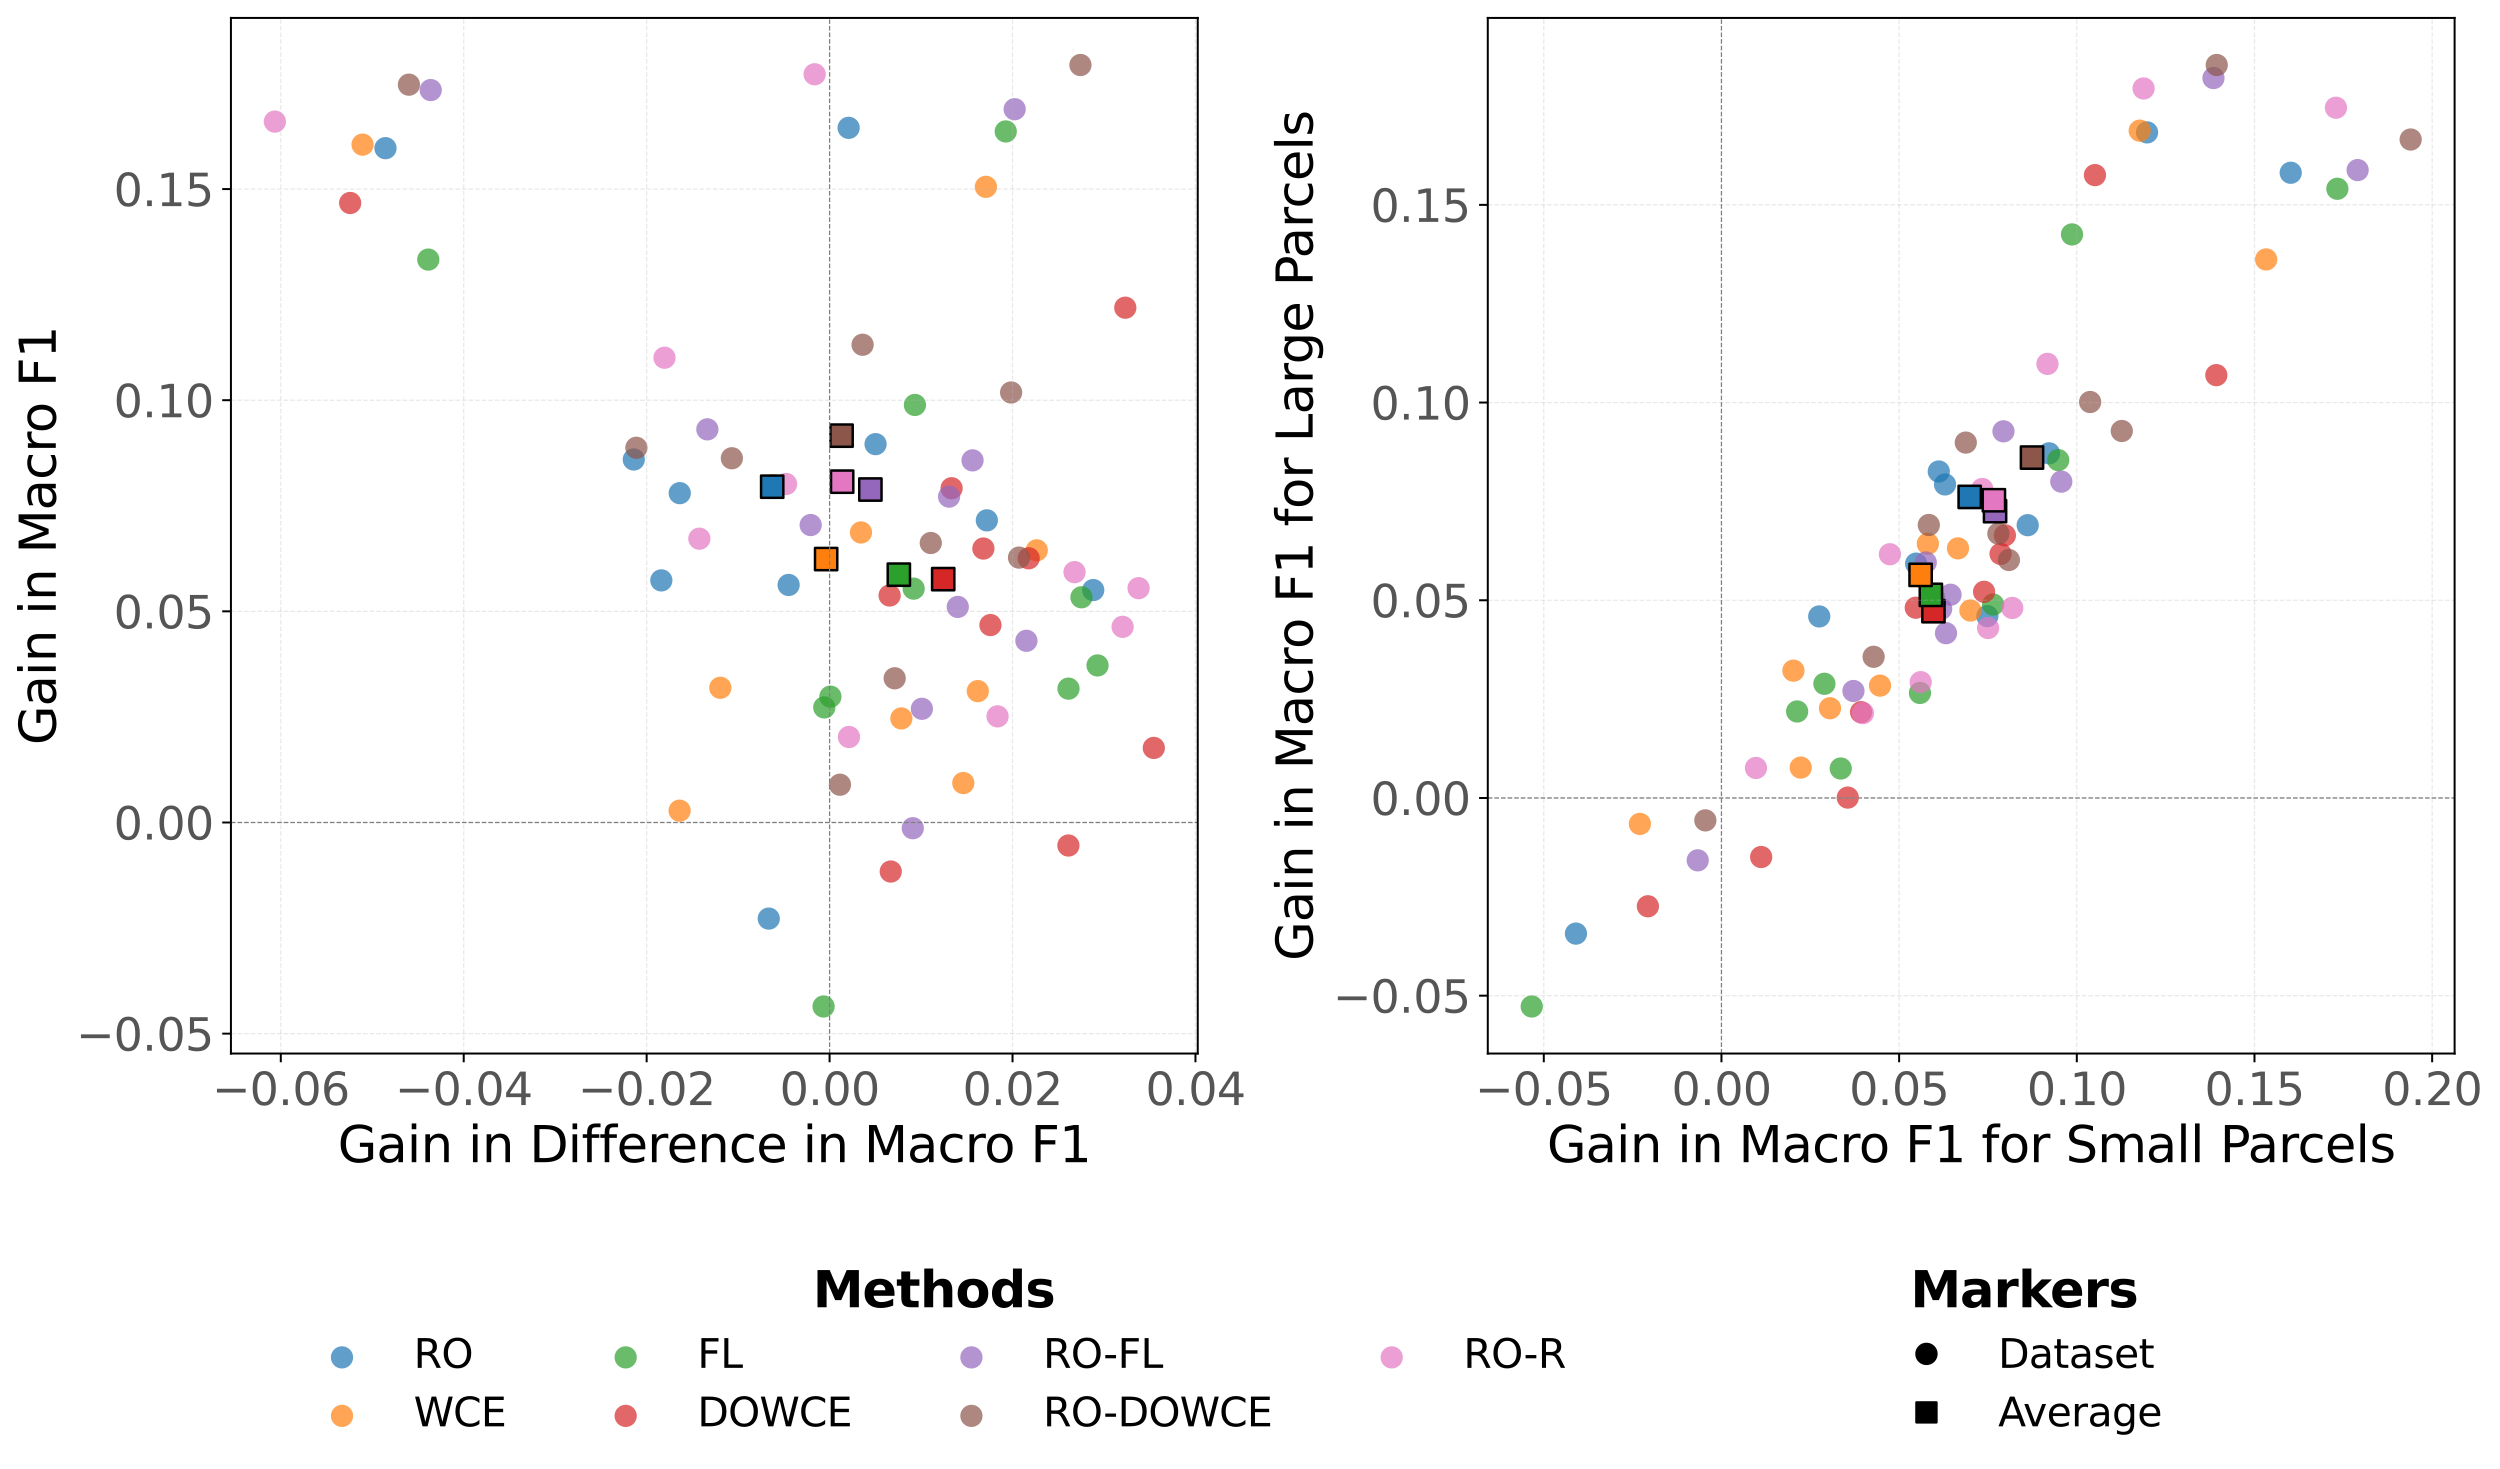 <?xml version="1.0" encoding="utf-8" standalone="no"?>
<!DOCTYPE svg PUBLIC "-//W3C//DTD SVG 1.1//EN"
  "http://www.w3.org/Graphics/SVG/1.1/DTD/svg11.dtd">
<svg xmlns:xlink="http://www.w3.org/1999/xlink" width="1003.744pt" height="589.6pt" viewBox="0 0 1003.744 589.6" xmlns="http://www.w3.org/2000/svg" version="1.1">
 <defs>
  <style type="text/css">*{stroke-linejoin: round; stroke-linecap: butt}</style>
 </defs>
 <g id="figure_1">
  <g id="patch_1">
   <path d="M 0 589.6 
L 1003.744 589.6 
L 1003.744 0 
L 0 0 
z
" style="fill: #ffffff"/>
  </g>
  <g id="axes_1">
   <g id="patch_2">
    <path d="M 92.718 423 
L 480.892 423 
L 480.892 7.2 
L 92.718 7.2 
z
" style="fill: #ffffff"/>
   </g>
   <g id="PathCollection_1">
    <defs>
     <path id="C0_0_982133fe9c" d="M 0 4.472 
C 1.186 4.472 2.324 4.001 3.162 3.162 
C 4.001 2.324 4.472 1.186 4.472 -0 
C 4.472 -1.186 4.001 -2.324 3.162 -3.162 
C 2.324 -4.001 1.186 -4.472 0 -4.472 
C -1.186 -4.472 -2.324 -4.001 -3.162 -3.162 
C -4.001 -2.324 -4.472 -1.186 -4.472 0 
C -4.472 1.186 -4.001 2.324 -3.162 3.162 
C -2.324 4.001 -1.186 4.472 0 4.472 
z
"/>
    </defs>
    <g clip-path="url(#p2c43ff0901)">
     <use xlink:href="#C0_0_982133fe9c" x="438.928" y="236.911" style="fill: #1f77b4; fill-opacity: 0.7"/>
    </g>
    <g clip-path="url(#p2c43ff0901)">
     <use xlink:href="#C0_0_982133fe9c" x="308.659" y="368.815" style="fill: #1f77b4; fill-opacity: 0.7"/>
    </g>
    <g clip-path="url(#p2c43ff0901)">
     <use xlink:href="#C0_0_982133fe9c" x="265.522" y="233.021" style="fill: #1f77b4; fill-opacity: 0.7"/>
    </g>
    <g clip-path="url(#p2c43ff0901)">
     <use xlink:href="#C0_0_982133fe9c" x="316.631" y="234.859" style="fill: #1f77b4; fill-opacity: 0.7"/>
    </g>
    <g clip-path="url(#p2c43ff0901)">
     <use xlink:href="#C0_0_982133fe9c" x="396.212" y="208.918" style="fill: #1f77b4; fill-opacity: 0.7"/>
    </g>
    <g clip-path="url(#p2c43ff0901)">
     <use xlink:href="#C0_0_982133fe9c" x="351.538" y="178.314" style="fill: #1f77b4; fill-opacity: 0.7"/>
    </g>
    <g clip-path="url(#p2c43ff0901)">
     <use xlink:href="#C0_0_982133fe9c" x="340.724" y="51.329" style="fill: #1f77b4; fill-opacity: 0.7"/>
    </g>
    <g clip-path="url(#p2c43ff0901)">
     <use xlink:href="#C0_0_982133fe9c" x="272.916" y="198" style="fill: #1f77b4; fill-opacity: 0.7"/>
    </g>
    <g clip-path="url(#p2c43ff0901)">
     <use xlink:href="#C0_0_982133fe9c" x="254.46" y="184.484" style="fill: #1f77b4; fill-opacity: 0.7"/>
    </g>
    <g clip-path="url(#p2c43ff0901)">
     <use xlink:href="#C0_0_982133fe9c" x="154.768" y="59.49" style="fill: #1f77b4; fill-opacity: 0.7"/>
    </g>
   </g>
   <g id="PathCollection_2">
    <defs>
     <path id="C1_0_cefdfa0e92" d="M 0 4.472 
C 1.186 4.472 2.324 4.001 3.162 3.162 
C 4.001 2.324 4.472 1.186 4.472 -0 
C 4.472 -1.186 4.001 -2.324 3.162 -3.162 
C 2.324 -4.001 1.186 -4.472 0 -4.472 
C -1.186 -4.472 -2.324 -4.001 -3.162 -3.162 
C -4.001 -2.324 -4.472 -1.186 -4.472 0 
C -4.472 1.186 -4.001 2.324 -3.162 3.162 
C -2.324 4.001 -1.186 4.472 0 4.472 
z
"/>
    </defs>
    <g clip-path="url(#p2c43ff0901)">
     <use xlink:href="#C1_0_cefdfa0e92" x="386.766" y="314.383" style="fill: #ff7f0e; fill-opacity: 0.7"/>
    </g>
    <g clip-path="url(#p2c43ff0901)">
     <use xlink:href="#C1_0_cefdfa0e92" x="272.858" y="325.481" style="fill: #ff7f0e; fill-opacity: 0.7"/>
    </g>
    <g clip-path="url(#p2c43ff0901)">
     <use xlink:href="#C1_0_cefdfa0e92" x="310.282" y="194.836" style="fill: #ff7f0e; fill-opacity: 0.7"/>
    </g>
    <g clip-path="url(#p2c43ff0901)">
     <use xlink:href="#C1_0_cefdfa0e92" x="392.579" y="277.482" style="fill: #ff7f0e; fill-opacity: 0.7"/>
    </g>
    <g clip-path="url(#p2c43ff0901)">
     <use xlink:href="#C1_0_cefdfa0e92" x="361.894" y="288.447" style="fill: #ff7f0e; fill-opacity: 0.7"/>
    </g>
    <g clip-path="url(#p2c43ff0901)">
     <use xlink:href="#C1_0_cefdfa0e92" x="345.677" y="213.778" style="fill: #ff7f0e; fill-opacity: 0.7"/>
    </g>
    <g clip-path="url(#p2c43ff0901)">
     <use xlink:href="#C1_0_cefdfa0e92" x="395.832" y="75.015" style="fill: #ff7f0e; fill-opacity: 0.7"/>
    </g>
    <g clip-path="url(#p2c43ff0901)">
     <use xlink:href="#C1_0_cefdfa0e92" x="289.208" y="276.14" style="fill: #ff7f0e; fill-opacity: 0.7"/>
    </g>
    <g clip-path="url(#p2c43ff0901)">
     <use xlink:href="#C1_0_cefdfa0e92" x="416.257" y="220.949" style="fill: #ff7f0e; fill-opacity: 0.7"/>
    </g>
    <g clip-path="url(#p2c43ff0901)">
     <use xlink:href="#C1_0_cefdfa0e92" x="145.569" y="58.068" style="fill: #ff7f0e; fill-opacity: 0.7"/>
    </g>
   </g>
   <g id="PathCollection_3">
    <defs>
     <path id="C2_0_6c5ef523fc" d="M 0 4.472 
C 1.186 4.472 2.324 4.001 3.162 3.162 
C 4.001 2.324 4.472 1.186 4.472 -0 
C 4.472 -1.186 4.001 -2.324 3.162 -3.162 
C 2.324 -4.001 1.186 -4.472 0 -4.472 
C -1.186 -4.472 -2.324 -4.001 -3.162 -3.162 
C -4.001 -2.324 -4.472 -1.186 -4.472 0 
C -4.472 1.186 -4.001 2.324 -3.162 3.162 
C -2.324 4.001 -1.186 4.472 0 4.472 
z
"/>
    </defs>
    <g clip-path="url(#p2c43ff0901)">
     <use xlink:href="#C2_0_6c5ef523fc" x="440.663" y="267.169" style="fill: #2ca02c; fill-opacity: 0.7"/>
    </g>
    <g clip-path="url(#p2c43ff0901)">
     <use xlink:href="#C2_0_6c5ef523fc" x="330.663" y="404.1" style="fill: #2ca02c; fill-opacity: 0.7"/>
    </g>
    <g clip-path="url(#p2c43ff0901)">
     <use xlink:href="#C2_0_6c5ef523fc" x="428.996" y="276.49" style="fill: #2ca02c; fill-opacity: 0.7"/>
    </g>
    <g clip-path="url(#p2c43ff0901)">
     <use xlink:href="#C2_0_6c5ef523fc" x="434.208" y="239.81" style="fill: #2ca02c; fill-opacity: 0.7"/>
    </g>
    <g clip-path="url(#p2c43ff0901)">
     <use xlink:href="#C2_0_6c5ef523fc" x="366.83" y="236.34" style="fill: #2ca02c; fill-opacity: 0.7"/>
    </g>
    <g clip-path="url(#p2c43ff0901)">
     <use xlink:href="#C2_0_6c5ef523fc" x="330.949" y="284.027" style="fill: #2ca02c; fill-opacity: 0.7"/>
    </g>
    <g clip-path="url(#p2c43ff0901)">
     <use xlink:href="#C2_0_6c5ef523fc" x="403.799" y="52.777" style="fill: #2ca02c; fill-opacity: 0.7"/>
    </g>
    <g clip-path="url(#p2c43ff0901)">
     <use xlink:href="#C2_0_6c5ef523fc" x="333.409" y="279.698" style="fill: #2ca02c; fill-opacity: 0.7"/>
    </g>
    <g clip-path="url(#p2c43ff0901)">
     <use xlink:href="#C2_0_6c5ef523fc" x="367.341" y="162.589" style="fill: #2ca02c; fill-opacity: 0.7"/>
    </g>
    <g clip-path="url(#p2c43ff0901)">
     <use xlink:href="#C2_0_6c5ef523fc" x="171.957" y="104.223" style="fill: #2ca02c; fill-opacity: 0.7"/>
    </g>
   </g>
   <g id="PathCollection_4">
    <defs>
     <path id="C3_0_0108db8730" d="M 0 4.472 
C 1.186 4.472 2.324 4.001 3.162 3.162 
C 4.001 2.324 4.472 1.186 4.472 -0 
C 4.472 -1.186 4.001 -2.324 3.162 -3.162 
C 2.324 -4.001 1.186 -4.472 0 -4.472 
C -1.186 -4.472 -2.324 -4.001 -3.162 -3.162 
C -4.001 -2.324 -4.472 -1.186 -4.472 0 
C -4.472 1.186 -4.001 2.324 -3.162 3.162 
C -2.324 4.001 -1.186 4.472 0 4.472 
z
"/>
    </defs>
    <g clip-path="url(#p2c43ff0901)">
     <use xlink:href="#C3_0_0108db8730" x="463.247" y="300.294" style="fill: #d62728; fill-opacity: 0.7"/>
    </g>
    <g clip-path="url(#p2c43ff0901)">
     <use xlink:href="#C3_0_0108db8730" x="357.633" y="349.913" style="fill: #d62728; fill-opacity: 0.7"/>
    </g>
    <g clip-path="url(#p2c43ff0901)">
     <use xlink:href="#C3_0_0108db8730" x="397.66" y="250.962" style="fill: #d62728; fill-opacity: 0.7"/>
    </g>
    <g clip-path="url(#p2c43ff0901)">
     <use xlink:href="#C3_0_0108db8730" x="394.825" y="220.238" style="fill: #d62728; fill-opacity: 0.7"/>
    </g>
    <g clip-path="url(#p2c43ff0901)">
     <use xlink:href="#C3_0_0108db8730" x="428.963" y="339.472" style="fill: #d62728; fill-opacity: 0.7"/>
    </g>
    <g clip-path="url(#p2c43ff0901)">
     <use xlink:href="#C3_0_0108db8730" x="413.01" y="224.159" style="fill: #d62728; fill-opacity: 0.7"/>
    </g>
    <g clip-path="url(#p2c43ff0901)">
     <use xlink:href="#C3_0_0108db8730" x="451.8" y="123.54" style="fill: #d62728; fill-opacity: 0.7"/>
    </g>
    <g clip-path="url(#p2c43ff0901)">
     <use xlink:href="#C3_0_0108db8730" x="357.179" y="239.085" style="fill: #d62728; fill-opacity: 0.7"/>
    </g>
    <g clip-path="url(#p2c43ff0901)">
     <use xlink:href="#C3_0_0108db8730" x="382.061" y="196.024" style="fill: #d62728; fill-opacity: 0.7"/>
    </g>
    <g clip-path="url(#p2c43ff0901)">
     <use xlink:href="#C3_0_0108db8730" x="140.591" y="81.497" style="fill: #d62728; fill-opacity: 0.7"/>
    </g>
   </g>
   <g id="PathCollection_5">
    <defs>
     <path id="C4_0_86940307d7" d="M 0 4.472 
C 1.186 4.472 2.324 4.001 3.162 3.162 
C 4.001 2.324 4.472 1.186 4.472 -0 
C 4.472 -1.186 4.001 -2.324 3.162 -3.162 
C 2.324 -4.001 1.186 -4.472 0 -4.472 
C -1.186 -4.472 -2.324 -4.001 -3.162 -3.162 
C -4.001 -2.324 -4.472 -1.186 -4.472 0 
C -4.472 1.186 -4.001 2.324 -3.162 3.162 
C -2.324 4.001 -1.186 4.472 0 4.472 
z
"/>
    </defs>
    <g clip-path="url(#p2c43ff0901)">
     <use xlink:href="#C4_0_86940307d7" x="370.135" y="284.583" style="fill: #9467bd; fill-opacity: 0.7"/>
    </g>
    <g clip-path="url(#p2c43ff0901)">
     <use xlink:href="#C4_0_86940307d7" x="366.485" y="332.523" style="fill: #9467bd; fill-opacity: 0.7"/>
    </g>
    <g clip-path="url(#p2c43ff0901)">
     <use xlink:href="#C4_0_86940307d7" x="381.057" y="199.394" style="fill: #9467bd; fill-opacity: 0.7"/>
    </g>
    <g clip-path="url(#p2c43ff0901)">
     <use xlink:href="#C4_0_86940307d7" x="412.096" y="257.271" style="fill: #9467bd; fill-opacity: 0.7"/>
    </g>
    <g clip-path="url(#p2c43ff0901)">
     <use xlink:href="#C4_0_86940307d7" x="384.541" y="243.672" style="fill: #9467bd; fill-opacity: 0.7"/>
    </g>
    <g clip-path="url(#p2c43ff0901)">
     <use xlink:href="#C4_0_86940307d7" x="390.473" y="184.839" style="fill: #9467bd; fill-opacity: 0.7"/>
    </g>
    <g clip-path="url(#p2c43ff0901)">
     <use xlink:href="#C4_0_86940307d7" x="407.385" y="43.844" style="fill: #9467bd; fill-opacity: 0.7"/>
    </g>
    <g clip-path="url(#p2c43ff0901)">
     <use xlink:href="#C4_0_86940307d7" x="284.001" y="172.384" style="fill: #9467bd; fill-opacity: 0.7"/>
    </g>
    <g clip-path="url(#p2c43ff0901)">
     <use xlink:href="#C4_0_86940307d7" x="325.488" y="210.804" style="fill: #9467bd; fill-opacity: 0.7"/>
    </g>
    <g clip-path="url(#p2c43ff0901)">
     <use xlink:href="#C4_0_86940307d7" x="172.93" y="36.159" style="fill: #9467bd; fill-opacity: 0.7"/>
    </g>
   </g>
   <g id="PathCollection_6">
    <defs>
     <path id="C5_0_0ee774be3f" d="M 0 4.472 
C 1.186 4.472 2.324 4.001 3.162 3.162 
C 4.001 2.324 4.472 1.186 4.472 -0 
C 4.472 -1.186 4.001 -2.324 3.162 -3.162 
C 2.324 -4.001 1.186 -4.472 0 -4.472 
C -1.186 -4.472 -2.324 -4.001 -3.162 -3.162 
C -4.001 -2.324 -4.472 -1.186 -4.472 0 
C -4.472 1.186 -4.001 2.324 -3.162 3.162 
C -2.324 4.001 -1.186 4.472 0 4.472 
z
"/>
    </defs>
    <g clip-path="url(#p2c43ff0901)">
     <use xlink:href="#C5_0_0ee774be3f" x="359.215" y="272.332" style="fill: #8c564b; fill-opacity: 0.7"/>
    </g>
    <g clip-path="url(#p2c43ff0901)">
     <use xlink:href="#C5_0_0ee774be3f" x="337.24" y="315.063" style="fill: #8c564b; fill-opacity: 0.7"/>
    </g>
    <g clip-path="url(#p2c43ff0901)">
     <use xlink:href="#C5_0_0ee774be3f" x="293.837" y="183.992" style="fill: #8c564b; fill-opacity: 0.7"/>
    </g>
    <g clip-path="url(#p2c43ff0901)">
     <use xlink:href="#C5_0_0ee774be3f" x="373.708" y="218.011" style="fill: #8c564b; fill-opacity: 0.7"/>
    </g>
    <g clip-path="url(#p2c43ff0901)">
     <use xlink:href="#C5_0_0ee774be3f" x="409.132" y="223.878" style="fill: #8c564b; fill-opacity: 0.7"/>
    </g>
    <g clip-path="url(#p2c43ff0901)">
     <use xlink:href="#C5_0_0ee774be3f" x="405.96" y="157.576" style="fill: #8c564b; fill-opacity: 0.7"/>
    </g>
    <g clip-path="url(#p2c43ff0901)">
     <use xlink:href="#C5_0_0ee774be3f" x="433.796" y="26.1" style="fill: #8c564b; fill-opacity: 0.7"/>
    </g>
    <g clip-path="url(#p2c43ff0901)">
     <use xlink:href="#C5_0_0ee774be3f" x="255.51" y="179.791" style="fill: #8c564b; fill-opacity: 0.7"/>
    </g>
    <g clip-path="url(#p2c43ff0901)">
     <use xlink:href="#C5_0_0ee774be3f" x="346.329" y="138.415" style="fill: #8c564b; fill-opacity: 0.7"/>
    </g>
    <g clip-path="url(#p2c43ff0901)">
     <use xlink:href="#C5_0_0ee774be3f" x="164.182" y="33.999" style="fill: #8c564b; fill-opacity: 0.7"/>
    </g>
   </g>
   <g id="PathCollection_7">
    <defs>
     <path id="C6_0_3ef7245b93" d="M 0 4.472 
C 1.186 4.472 2.324 4.001 3.162 3.162 
C 4.001 2.324 4.472 1.186 4.472 -0 
C 4.472 -1.186 4.001 -2.324 3.162 -3.162 
C 2.324 -4.001 1.186 -4.472 0 -4.472 
C -1.186 -4.472 -2.324 -4.001 -3.162 -3.162 
C -4.001 -2.324 -4.472 -1.186 -4.472 0 
C -4.472 1.186 -4.001 2.324 -3.162 3.162 
C -2.324 4.001 -1.186 4.472 0 4.472 
z
"/>
    </defs>
    <g clip-path="url(#p2c43ff0901)">
     <use xlink:href="#C6_0_3ef7245b93" x="400.515" y="287.614" style="fill: #e377c2; fill-opacity: 0.7"/>
    </g>
    <g clip-path="url(#p2c43ff0901)">
     <use xlink:href="#C6_0_3ef7245b93" x="340.855" y="295.904" style="fill: #e377c2; fill-opacity: 0.7"/>
    </g>
    <g clip-path="url(#p2c43ff0901)">
     <use xlink:href="#C6_0_3ef7245b93" x="431.423" y="229.714" style="fill: #e377c2; fill-opacity: 0.7"/>
    </g>
    <g clip-path="url(#p2c43ff0901)">
     <use xlink:href="#C6_0_3ef7245b93" x="450.726" y="251.675" style="fill: #e377c2; fill-opacity: 0.7"/>
    </g>
    <g clip-path="url(#p2c43ff0901)">
     <use xlink:href="#C6_0_3ef7245b93" x="457.139" y="236.153" style="fill: #e377c2; fill-opacity: 0.7"/>
    </g>
    <g clip-path="url(#p2c43ff0901)">
     <use xlink:href="#C6_0_3ef7245b93" x="315.601" y="194.329" style="fill: #e377c2; fill-opacity: 0.7"/>
    </g>
    <g clip-path="url(#p2c43ff0901)">
     <use xlink:href="#C6_0_3ef7245b93" x="327.076" y="29.812" style="fill: #e377c2; fill-opacity: 0.7"/>
    </g>
    <g clip-path="url(#p2c43ff0901)">
     <use xlink:href="#C6_0_3ef7245b93" x="266.791" y="143.629" style="fill: #e377c2; fill-opacity: 0.7"/>
    </g>
    <g clip-path="url(#p2c43ff0901)">
     <use xlink:href="#C6_0_3ef7245b93" x="280.784" y="216.276" style="fill: #e377c2; fill-opacity: 0.7"/>
    </g>
    <g clip-path="url(#p2c43ff0901)">
     <use xlink:href="#C6_0_3ef7245b93" x="110.362" y="48.816" style="fill: #e377c2; fill-opacity: 0.7"/>
    </g>
   </g>
   <g id="PathCollection_8">
    <defs>
     <path id="mb27275c8ff" d="M -4.472 4.472 
L 4.472 4.472 
L 4.472 -4.472 
L -4.472 -4.472 
z
" style="stroke: #000000"/>
    </defs>
    <g clip-path="url(#p2c43ff0901)">
     <use xlink:href="#mb27275c8ff" x="378.697" y="232.519" style="fill: #d62728; stroke: #000000"/>
    </g>
   </g>
   <g id="PathCollection_9">
    <defs>
     <path id="m5e8a87418a" d="M -4.472 4.472 
L 4.472 4.472 
L 4.472 -4.472 
L -4.472 -4.472 
z
" style="stroke: #000000"/>
    </defs>
    <g clip-path="url(#p2c43ff0901)">
     <use xlink:href="#m5e8a87418a" x="360.882" y="230.722" style="fill: #2ca02c; stroke: #000000"/>
    </g>
   </g>
   <g id="PathCollection_10">
    <defs>
     <path id="m5723f01840" d="M -4.472 4.472 
L 4.472 4.472 
L 4.472 -4.472 
L -4.472 -4.472 
z
" style="stroke: #000000"/>
    </defs>
    <g clip-path="url(#p2c43ff0901)">
     <use xlink:href="#m5723f01840" x="310.036" y="195.414" style="fill: #1f77b4; stroke: #000000"/>
    </g>
   </g>
   <g id="PathCollection_11">
    <defs>
     <path id="m1de3be1341" d="M -4.472 4.472 
L 4.472 4.472 
L 4.472 -4.472 
L -4.472 -4.472 
z
" style="stroke: #000000"/>
    </defs>
    <g clip-path="url(#p2c43ff0901)">
     <use xlink:href="#m1de3be1341" x="337.891" y="174.916" style="fill: #8c564b; stroke: #000000"/>
    </g>
   </g>
   <g id="PathCollection_12">
    <defs>
     <path id="m72d6af26fa" d="M -4.472 4.472 
L 4.472 4.472 
L 4.472 -4.472 
L -4.472 -4.472 
z
" style="stroke: #000000"/>
    </defs>
    <g clip-path="url(#p2c43ff0901)">
     <use xlink:href="#m72d6af26fa" x="349.459" y="196.547" style="fill: #9467bd; stroke: #000000"/>
    </g>
   </g>
   <g id="PathCollection_13">
    <defs>
     <path id="m64edaa7f45" d="M -4.472 4.472 
L 4.472 4.472 
L 4.472 -4.472 
L -4.472 -4.472 
z
" style="stroke: #000000"/>
    </defs>
    <g clip-path="url(#p2c43ff0901)">
     <use xlink:href="#m64edaa7f45" x="338.127" y="193.392" style="fill: #e377c2; stroke: #000000"/>
    </g>
   </g>
   <g id="PathCollection_14">
    <defs>
     <path id="m6a9ff52e56" d="M -4.472 4.472 
L 4.472 4.472 
L 4.472 -4.472 
L -4.472 -4.472 
z
" style="stroke: #000000"/>
    </defs>
    <g clip-path="url(#p2c43ff0901)">
     <use xlink:href="#m6a9ff52e56" x="331.692" y="224.458" style="fill: #ff7f0e; stroke: #000000"/>
    </g>
   </g>
   <g id="matplotlib.axis_1">
    <g id="xtick_1">
     <g id="line2d_1">
      <path d="M 112.734 423 
L 112.734 7.2 
" clip-path="url(#p2c43ff0901)" style="fill: none; stroke-dasharray: 1.85,0.8; stroke-dashoffset: 0; stroke: #b0b0b0; stroke-opacity: 0.3; stroke-width: 0.5"/>
     </g>
     <g id="line2d_2">
      <defs>
       <path id="m20e44e54bf" d="M 0 0 
L 0 3.5 
" style="stroke: #000000; stroke-width: 0.8"/>
      </defs>
      <g>
       <use xlink:href="#m20e44e54bf" x="112.734" y="423" style="stroke: #000000; stroke-width: 0.8"/>
      </g>
     </g>
     <g id="text_1">
      <!-- −0.06 -->
      <g style="fill: #555555" transform="translate(85.153 443.677) scale(0.18 -0.18)">
       <defs>
        <path id="DejaVuSans-2212" d="M 678 2272 
L 4684 2272 
L 4684 1741 
L 678 1741 
L 678 2272 
z
" transform="scale(0.016)"/>
        <path id="DejaVuSans-30" d="M 2034 4250 
Q 1547 4250 1301 3770 
Q 1056 3291 1056 2328 
Q 1056 1369 1301 889 
Q 1547 409 2034 409 
Q 2525 409 2770 889 
Q 3016 1369 3016 2328 
Q 3016 3291 2770 3770 
Q 2525 4250 2034 4250 
z
M 2034 4750 
Q 2819 4750 3233 4129 
Q 3647 3509 3647 2328 
Q 3647 1150 3233 529 
Q 2819 -91 2034 -91 
Q 1250 -91 836 529 
Q 422 1150 422 2328 
Q 422 3509 836 4129 
Q 1250 4750 2034 4750 
z
" transform="scale(0.016)"/>
        <path id="DejaVuSans-2e" d="M 684 794 
L 1344 794 
L 1344 0 
L 684 0 
L 684 794 
z
" transform="scale(0.016)"/>
        <path id="DejaVuSans-36" d="M 2113 2584 
Q 1688 2584 1439 2293 
Q 1191 2003 1191 1497 
Q 1191 994 1439 701 
Q 1688 409 2113 409 
Q 2538 409 2786 701 
Q 3034 994 3034 1497 
Q 3034 2003 2786 2293 
Q 2538 2584 2113 2584 
z
M 3366 4563 
L 3366 3988 
Q 3128 4100 2886 4159 
Q 2644 4219 2406 4219 
Q 1781 4219 1451 3797 
Q 1122 3375 1075 2522 
Q 1259 2794 1537 2939 
Q 1816 3084 2150 3084 
Q 2853 3084 3261 2657 
Q 3669 2231 3669 1497 
Q 3669 778 3244 343 
Q 2819 -91 2113 -91 
Q 1303 -91 875 529 
Q 447 1150 447 2328 
Q 447 3434 972 4092 
Q 1497 4750 2381 4750 
Q 2619 4750 2861 4703 
Q 3103 4656 3366 4563 
z
" transform="scale(0.016)"/>
       </defs>
       <use xlink:href="#DejaVuSans-2212"/>
       <use xlink:href="#DejaVuSans-30" x="83.789"/>
       <use xlink:href="#DejaVuSans-2e" x="147.412"/>
       <use xlink:href="#DejaVuSans-30" x="179.199"/>
       <use xlink:href="#DejaVuSans-36" x="242.822"/>
      </g>
     </g>
    </g>
    <g id="xtick_2">
     <g id="line2d_3">
      <path d="M 186.182 423 
L 186.182 7.2 
" clip-path="url(#p2c43ff0901)" style="fill: none; stroke-dasharray: 1.85,0.8; stroke-dashoffset: 0; stroke: #b0b0b0; stroke-opacity: 0.3; stroke-width: 0.5"/>
     </g>
     <g id="line2d_4">
      <g>
       <use xlink:href="#m20e44e54bf" x="186.182" y="423" style="stroke: #000000; stroke-width: 0.8"/>
      </g>
     </g>
     <g id="text_2">
      <!-- −0.04 -->
      <g style="fill: #555555" transform="translate(158.601 443.677) scale(0.18 -0.18)">
       <defs>
        <path id="DejaVuSans-34" d="M 2419 4116 
L 825 1625 
L 2419 1625 
L 2419 4116 
z
M 2253 4666 
L 3047 4666 
L 3047 1625 
L 3713 1625 
L 3713 1100 
L 3047 1100 
L 3047 0 
L 2419 0 
L 2419 1100 
L 313 1100 
L 313 1709 
L 2253 4666 
z
" transform="scale(0.016)"/>
       </defs>
       <use xlink:href="#DejaVuSans-2212"/>
       <use xlink:href="#DejaVuSans-30" x="83.789"/>
       <use xlink:href="#DejaVuSans-2e" x="147.412"/>
       <use xlink:href="#DejaVuSans-30" x="179.199"/>
       <use xlink:href="#DejaVuSans-34" x="242.822"/>
      </g>
     </g>
    </g>
    <g id="xtick_3">
     <g id="line2d_5">
      <path d="M 259.629 423 
L 259.629 7.2 
" clip-path="url(#p2c43ff0901)" style="fill: none; stroke-dasharray: 1.85,0.8; stroke-dashoffset: 0; stroke: #b0b0b0; stroke-opacity: 0.3; stroke-width: 0.5"/>
     </g>
     <g id="line2d_6">
      <g>
       <use xlink:href="#m20e44e54bf" x="259.629" y="423" style="stroke: #000000; stroke-width: 0.8"/>
      </g>
     </g>
     <g id="text_3">
      <!-- −0.02 -->
      <g style="fill: #555555" transform="translate(232.048 443.677) scale(0.18 -0.18)">
       <defs>
        <path id="DejaVuSans-32" d="M 1228 531 
L 3431 531 
L 3431 0 
L 469 0 
L 469 531 
Q 828 903 1448 1529 
Q 2069 2156 2228 2338 
Q 2531 2678 2651 2914 
Q 2772 3150 2772 3378 
Q 2772 3750 2511 3984 
Q 2250 4219 1831 4219 
Q 1534 4219 1204 4116 
Q 875 4013 500 3803 
L 500 4441 
Q 881 4594 1212 4672 
Q 1544 4750 1819 4750 
Q 2544 4750 2975 4387 
Q 3406 4025 3406 3419 
Q 3406 3131 3298 2873 
Q 3191 2616 2906 2266 
Q 2828 2175 2409 1742 
Q 1991 1309 1228 531 
z
" transform="scale(0.016)"/>
       </defs>
       <use xlink:href="#DejaVuSans-2212"/>
       <use xlink:href="#DejaVuSans-30" x="83.789"/>
       <use xlink:href="#DejaVuSans-2e" x="147.412"/>
       <use xlink:href="#DejaVuSans-30" x="179.199"/>
       <use xlink:href="#DejaVuSans-32" x="242.822"/>
      </g>
     </g>
    </g>
    <g id="xtick_4">
     <g id="line2d_7">
      <path d="M 333.077 423 
L 333.077 7.2 
" clip-path="url(#p2c43ff0901)" style="fill: none; stroke-dasharray: 1.85,0.8; stroke-dashoffset: 0; stroke: #b0b0b0; stroke-opacity: 0.3; stroke-width: 0.5"/>
     </g>
     <g id="line2d_8">
      <g>
       <use xlink:href="#m20e44e54bf" x="333.077" y="423" style="stroke: #000000; stroke-width: 0.8"/>
      </g>
     </g>
     <g id="text_4">
      <!-- 0.00 -->
      <g style="fill: #555555" transform="translate(313.038 443.677) scale(0.18 -0.18)">
       <use xlink:href="#DejaVuSans-30"/>
       <use xlink:href="#DejaVuSans-2e" x="63.623"/>
       <use xlink:href="#DejaVuSans-30" x="95.41"/>
       <use xlink:href="#DejaVuSans-30" x="159.033"/>
      </g>
     </g>
    </g>
    <g id="xtick_5">
     <g id="line2d_9">
      <path d="M 406.525 423 
L 406.525 7.2 
" clip-path="url(#p2c43ff0901)" style="fill: none; stroke-dasharray: 1.85,0.8; stroke-dashoffset: 0; stroke: #b0b0b0; stroke-opacity: 0.3; stroke-width: 0.5"/>
     </g>
     <g id="line2d_10">
      <g>
       <use xlink:href="#m20e44e54bf" x="406.525" y="423" style="stroke: #000000; stroke-width: 0.8"/>
      </g>
     </g>
     <g id="text_5">
      <!-- 0.02 -->
      <g style="fill: #555555" transform="translate(386.486 443.677) scale(0.18 -0.18)">
       <use xlink:href="#DejaVuSans-30"/>
       <use xlink:href="#DejaVuSans-2e" x="63.623"/>
       <use xlink:href="#DejaVuSans-30" x="95.41"/>
       <use xlink:href="#DejaVuSans-32" x="159.033"/>
      </g>
     </g>
    </g>
    <g id="xtick_6">
     <g id="line2d_11">
      <path d="M 479.972 423 
L 479.972 7.2 
" clip-path="url(#p2c43ff0901)" style="fill: none; stroke-dasharray: 1.85,0.8; stroke-dashoffset: 0; stroke: #b0b0b0; stroke-opacity: 0.3; stroke-width: 0.5"/>
     </g>
     <g id="line2d_12">
      <g>
       <use xlink:href="#m20e44e54bf" x="479.972" y="423" style="stroke: #000000; stroke-width: 0.8"/>
      </g>
     </g>
     <g id="text_6">
      <!-- 0.04 -->
      <g style="fill: #555555" transform="translate(459.933 443.677) scale(0.18 -0.18)">
       <use xlink:href="#DejaVuSans-30"/>
       <use xlink:href="#DejaVuSans-2e" x="63.623"/>
       <use xlink:href="#DejaVuSans-30" x="95.41"/>
       <use xlink:href="#DejaVuSans-34" x="159.033"/>
      </g>
     </g>
    </g>
    <g id="text_7">
     <!-- Gain in Difference in Macro F1 -->
     <g transform="translate(135.617 466.618) scale(0.2 -0.2)">
      <defs>
       <path id="DejaVuSans-47" d="M 3809 666 
L 3809 1919 
L 2778 1919 
L 2778 2438 
L 4434 2438 
L 4434 434 
Q 4069 175 3628 42 
Q 3188 -91 2688 -91 
Q 1594 -91 976 548 
Q 359 1188 359 2328 
Q 359 3472 976 4111 
Q 1594 4750 2688 4750 
Q 3144 4750 3555 4637 
Q 3966 4525 4313 4306 
L 4313 3634 
Q 3963 3931 3569 4081 
Q 3175 4231 2741 4231 
Q 1884 4231 1454 3753 
Q 1025 3275 1025 2328 
Q 1025 1384 1454 906 
Q 1884 428 2741 428 
Q 3075 428 3337 486 
Q 3600 544 3809 666 
z
" transform="scale(0.016)"/>
       <path id="DejaVuSans-61" d="M 2194 1759 
Q 1497 1759 1228 1600 
Q 959 1441 959 1056 
Q 959 750 1161 570 
Q 1363 391 1709 391 
Q 2188 391 2477 730 
Q 2766 1069 2766 1631 
L 2766 1759 
L 2194 1759 
z
M 3341 1997 
L 3341 0 
L 2766 0 
L 2766 531 
Q 2569 213 2275 61 
Q 1981 -91 1556 -91 
Q 1019 -91 701 211 
Q 384 513 384 1019 
Q 384 1609 779 1909 
Q 1175 2209 1959 2209 
L 2766 2209 
L 2766 2266 
Q 2766 2663 2505 2880 
Q 2244 3097 1772 3097 
Q 1472 3097 1187 3025 
Q 903 2953 641 2809 
L 641 3341 
Q 956 3463 1253 3523 
Q 1550 3584 1831 3584 
Q 2591 3584 2966 3190 
Q 3341 2797 3341 1997 
z
" transform="scale(0.016)"/>
       <path id="DejaVuSans-69" d="M 603 3500 
L 1178 3500 
L 1178 0 
L 603 0 
L 603 3500 
z
M 603 4863 
L 1178 4863 
L 1178 4134 
L 603 4134 
L 603 4863 
z
" transform="scale(0.016)"/>
       <path id="DejaVuSans-6e" d="M 3513 2113 
L 3513 0 
L 2938 0 
L 2938 2094 
Q 2938 2591 2744 2837 
Q 2550 3084 2163 3084 
Q 1697 3084 1428 2787 
Q 1159 2491 1159 1978 
L 1159 0 
L 581 0 
L 581 3500 
L 1159 3500 
L 1159 2956 
Q 1366 3272 1645 3428 
Q 1925 3584 2291 3584 
Q 2894 3584 3203 3211 
Q 3513 2838 3513 2113 
z
" transform="scale(0.016)"/>
       <path id="DejaVuSans-20" transform="scale(0.016)"/>
       <path id="DejaVuSans-44" d="M 1259 4147 
L 1259 519 
L 2022 519 
Q 2988 519 3436 956 
Q 3884 1394 3884 2338 
Q 3884 3275 3436 3711 
Q 2988 4147 2022 4147 
L 1259 4147 
z
M 628 4666 
L 1925 4666 
Q 3281 4666 3915 4102 
Q 4550 3538 4550 2338 
Q 4550 1131 3912 565 
Q 3275 0 1925 0 
L 628 0 
L 628 4666 
z
" transform="scale(0.016)"/>
       <path id="DejaVuSans-66" d="M 2375 4863 
L 2375 4384 
L 1825 4384 
Q 1516 4384 1395 4259 
Q 1275 4134 1275 3809 
L 1275 3500 
L 2222 3500 
L 2222 3053 
L 1275 3053 
L 1275 0 
L 697 0 
L 697 3053 
L 147 3053 
L 147 3500 
L 697 3500 
L 697 3744 
Q 697 4328 969 4595 
Q 1241 4863 1831 4863 
L 2375 4863 
z
" transform="scale(0.016)"/>
       <path id="DejaVuSans-65" d="M 3597 1894 
L 3597 1613 
L 953 1613 
Q 991 1019 1311 708 
Q 1631 397 2203 397 
Q 2534 397 2845 478 
Q 3156 559 3463 722 
L 3463 178 
Q 3153 47 2828 -22 
Q 2503 -91 2169 -91 
Q 1331 -91 842 396 
Q 353 884 353 1716 
Q 353 2575 817 3079 
Q 1281 3584 2069 3584 
Q 2775 3584 3186 3129 
Q 3597 2675 3597 1894 
z
M 3022 2063 
Q 3016 2534 2758 2815 
Q 2500 3097 2075 3097 
Q 1594 3097 1305 2825 
Q 1016 2553 972 2059 
L 3022 2063 
z
" transform="scale(0.016)"/>
       <path id="DejaVuSans-72" d="M 2631 2963 
Q 2534 3019 2420 3045 
Q 2306 3072 2169 3072 
Q 1681 3072 1420 2755 
Q 1159 2438 1159 1844 
L 1159 0 
L 581 0 
L 581 3500 
L 1159 3500 
L 1159 2956 
Q 1341 3275 1631 3429 
Q 1922 3584 2338 3584 
Q 2397 3584 2469 3576 
Q 2541 3569 2628 3553 
L 2631 2963 
z
" transform="scale(0.016)"/>
       <path id="DejaVuSans-63" d="M 3122 3366 
L 3122 2828 
Q 2878 2963 2633 3030 
Q 2388 3097 2138 3097 
Q 1578 3097 1268 2742 
Q 959 2388 959 1747 
Q 959 1106 1268 751 
Q 1578 397 2138 397 
Q 2388 397 2633 464 
Q 2878 531 3122 666 
L 3122 134 
Q 2881 22 2623 -34 
Q 2366 -91 2075 -91 
Q 1284 -91 818 406 
Q 353 903 353 1747 
Q 353 2603 823 3093 
Q 1294 3584 2113 3584 
Q 2378 3584 2631 3529 
Q 2884 3475 3122 3366 
z
" transform="scale(0.016)"/>
       <path id="DejaVuSans-4d" d="M 628 4666 
L 1569 4666 
L 2759 1491 
L 3956 4666 
L 4897 4666 
L 4897 0 
L 4281 0 
L 4281 4097 
L 3078 897 
L 2444 897 
L 1241 4097 
L 1241 0 
L 628 0 
L 628 4666 
z
" transform="scale(0.016)"/>
       <path id="DejaVuSans-6f" d="M 1959 3097 
Q 1497 3097 1228 2736 
Q 959 2375 959 1747 
Q 959 1119 1226 758 
Q 1494 397 1959 397 
Q 2419 397 2687 759 
Q 2956 1122 2956 1747 
Q 2956 2369 2687 2733 
Q 2419 3097 1959 3097 
z
M 1959 3584 
Q 2709 3584 3137 3096 
Q 3566 2609 3566 1747 
Q 3566 888 3137 398 
Q 2709 -91 1959 -91 
Q 1206 -91 779 398 
Q 353 888 353 1747 
Q 353 2609 779 3096 
Q 1206 3584 1959 3584 
z
" transform="scale(0.016)"/>
       <path id="DejaVuSans-46" d="M 628 4666 
L 3309 4666 
L 3309 4134 
L 1259 4134 
L 1259 2759 
L 3109 2759 
L 3109 2228 
L 1259 2228 
L 1259 0 
L 628 0 
L 628 4666 
z
" transform="scale(0.016)"/>
       <path id="DejaVuSans-31" d="M 794 531 
L 1825 531 
L 1825 4091 
L 703 3866 
L 703 4441 
L 1819 4666 
L 2450 4666 
L 2450 531 
L 3481 531 
L 3481 0 
L 794 0 
L 794 531 
z
" transform="scale(0.016)"/>
      </defs>
      <use xlink:href="#DejaVuSans-47"/>
      <use xlink:href="#DejaVuSans-61" x="77.49"/>
      <use xlink:href="#DejaVuSans-69" x="138.77"/>
      <use xlink:href="#DejaVuSans-6e" x="166.553"/>
      <use xlink:href="#DejaVuSans-20" x="229.932"/>
      <use xlink:href="#DejaVuSans-69" x="261.719"/>
      <use xlink:href="#DejaVuSans-6e" x="289.502"/>
      <use xlink:href="#DejaVuSans-20" x="352.881"/>
      <use xlink:href="#DejaVuSans-44" x="384.668"/>
      <use xlink:href="#DejaVuSans-69" x="461.67"/>
      <use xlink:href="#DejaVuSans-66" x="489.453"/>
      <use xlink:href="#DejaVuSans-66" x="524.658"/>
      <use xlink:href="#DejaVuSans-65" x="559.863"/>
      <use xlink:href="#DejaVuSans-72" x="621.387"/>
      <use xlink:href="#DejaVuSans-65" x="660.25"/>
      <use xlink:href="#DejaVuSans-6e" x="721.773"/>
      <use xlink:href="#DejaVuSans-63" x="785.152"/>
      <use xlink:href="#DejaVuSans-65" x="840.133"/>
      <use xlink:href="#DejaVuSans-20" x="901.656"/>
      <use xlink:href="#DejaVuSans-69" x="933.443"/>
      <use xlink:href="#DejaVuSans-6e" x="961.227"/>
      <use xlink:href="#DejaVuSans-20" x="1024.605"/>
      <use xlink:href="#DejaVuSans-4d" x="1056.393"/>
      <use xlink:href="#DejaVuSans-61" x="1142.672"/>
      <use xlink:href="#DejaVuSans-63" x="1203.951"/>
      <use xlink:href="#DejaVuSans-72" x="1258.932"/>
      <use xlink:href="#DejaVuSans-6f" x="1297.795"/>
      <use xlink:href="#DejaVuSans-20" x="1358.977"/>
      <use xlink:href="#DejaVuSans-46" x="1390.764"/>
      <use xlink:href="#DejaVuSans-31" x="1448.283"/>
     </g>
    </g>
   </g>
   <g id="matplotlib.axis_2">
    <g id="ytick_1">
     <g id="line2d_13">
      <path d="M 92.718 415.002 
L 480.892 415.002 
" clip-path="url(#p2c43ff0901)" style="fill: none; stroke-dasharray: 1.85,0.8; stroke-dashoffset: 0; stroke: #b0b0b0; stroke-opacity: 0.3; stroke-width: 0.5"/>
     </g>
     <g id="line2d_14">
      <defs>
       <path id="m1491cad983" d="M 0 0 
L -3.5 0 
" style="stroke: #000000; stroke-width: 0.8"/>
      </defs>
      <g>
       <use xlink:href="#m1491cad983" x="92.718" y="415.002" style="stroke: #000000; stroke-width: 0.8"/>
      </g>
     </g>
     <g id="text_8">
      <!-- −0.05 -->
      <g style="fill: #555555" transform="translate(30.556 421.841) scale(0.18 -0.18)">
       <defs>
        <path id="DejaVuSans-35" d="M 691 4666 
L 3169 4666 
L 3169 4134 
L 1269 4134 
L 1269 2991 
Q 1406 3038 1543 3061 
Q 1681 3084 1819 3084 
Q 2600 3084 3056 2656 
Q 3513 2228 3513 1497 
Q 3513 744 3044 326 
Q 2575 -91 1722 -91 
Q 1428 -91 1123 -41 
Q 819 9 494 109 
L 494 744 
Q 775 591 1075 516 
Q 1375 441 1709 441 
Q 2250 441 2565 725 
Q 2881 1009 2881 1497 
Q 2881 1984 2565 2268 
Q 2250 2553 1709 2553 
Q 1456 2553 1204 2497 
Q 953 2441 691 2322 
L 691 4666 
z
" transform="scale(0.016)"/>
       </defs>
       <use xlink:href="#DejaVuSans-2212"/>
       <use xlink:href="#DejaVuSans-30" x="83.789"/>
       <use xlink:href="#DejaVuSans-2e" x="147.412"/>
       <use xlink:href="#DejaVuSans-30" x="179.199"/>
       <use xlink:href="#DejaVuSans-35" x="242.822"/>
      </g>
     </g>
    </g>
    <g id="ytick_2">
     <g id="line2d_15">
      <path d="M 92.718 330.23 
L 480.892 330.23 
" clip-path="url(#p2c43ff0901)" style="fill: none; stroke-dasharray: 1.85,0.8; stroke-dashoffset: 0; stroke: #b0b0b0; stroke-opacity: 0.3; stroke-width: 0.5"/>
     </g>
     <g id="line2d_16">
      <g>
       <use xlink:href="#m1491cad983" x="92.718" y="330.23" style="stroke: #000000; stroke-width: 0.8"/>
      </g>
     </g>
     <g id="text_9">
      <!-- 0.00 -->
      <g style="fill: #555555" transform="translate(45.64 337.069) scale(0.18 -0.18)">
       <use xlink:href="#DejaVuSans-30"/>
       <use xlink:href="#DejaVuSans-2e" x="63.623"/>
       <use xlink:href="#DejaVuSans-30" x="95.41"/>
       <use xlink:href="#DejaVuSans-30" x="159.033"/>
      </g>
     </g>
    </g>
    <g id="ytick_3">
     <g id="line2d_17">
      <path d="M 92.718 245.458 
L 480.892 245.458 
" clip-path="url(#p2c43ff0901)" style="fill: none; stroke-dasharray: 1.85,0.8; stroke-dashoffset: 0; stroke: #b0b0b0; stroke-opacity: 0.3; stroke-width: 0.5"/>
     </g>
     <g id="line2d_18">
      <g>
       <use xlink:href="#m1491cad983" x="92.718" y="245.458" style="stroke: #000000; stroke-width: 0.8"/>
      </g>
     </g>
     <g id="text_10">
      <!-- 0.05 -->
      <g style="fill: #555555" transform="translate(45.64 252.297) scale(0.18 -0.18)">
       <use xlink:href="#DejaVuSans-30"/>
       <use xlink:href="#DejaVuSans-2e" x="63.623"/>
       <use xlink:href="#DejaVuSans-30" x="95.41"/>
       <use xlink:href="#DejaVuSans-35" x="159.033"/>
      </g>
     </g>
    </g>
    <g id="ytick_4">
     <g id="line2d_19">
      <path d="M 92.718 160.686 
L 480.892 160.686 
" clip-path="url(#p2c43ff0901)" style="fill: none; stroke-dasharray: 1.85,0.8; stroke-dashoffset: 0; stroke: #b0b0b0; stroke-opacity: 0.3; stroke-width: 0.5"/>
     </g>
     <g id="line2d_20">
      <g>
       <use xlink:href="#m1491cad983" x="92.718" y="160.686" style="stroke: #000000; stroke-width: 0.8"/>
      </g>
     </g>
     <g id="text_11">
      <!-- 0.10 -->
      <g style="fill: #555555" transform="translate(45.64 167.525) scale(0.18 -0.18)">
       <use xlink:href="#DejaVuSans-30"/>
       <use xlink:href="#DejaVuSans-2e" x="63.623"/>
       <use xlink:href="#DejaVuSans-31" x="95.41"/>
       <use xlink:href="#DejaVuSans-30" x="159.033"/>
      </g>
     </g>
    </g>
    <g id="ytick_5">
     <g id="line2d_21">
      <path d="M 92.718 75.914 
L 480.892 75.914 
" clip-path="url(#p2c43ff0901)" style="fill: none; stroke-dasharray: 1.85,0.8; stroke-dashoffset: 0; stroke: #b0b0b0; stroke-opacity: 0.3; stroke-width: 0.5"/>
     </g>
     <g id="line2d_22">
      <g>
       <use xlink:href="#m1491cad983" x="92.718" y="75.914" style="stroke: #000000; stroke-width: 0.8"/>
      </g>
     </g>
     <g id="text_12">
      <!-- 0.15 -->
      <g style="fill: #555555" transform="translate(45.64 82.753) scale(0.18 -0.18)">
       <use xlink:href="#DejaVuSans-30"/>
       <use xlink:href="#DejaVuSans-2e" x="63.623"/>
       <use xlink:href="#DejaVuSans-31" x="95.41"/>
       <use xlink:href="#DejaVuSans-35" x="159.033"/>
      </g>
     </g>
    </g>
    <g id="text_13">
     <!-- Gain in Macro F1 -->
     <g transform="translate(22.397 299.116) rotate(-90) scale(0.2 -0.2)">
      <use xlink:href="#DejaVuSans-47"/>
      <use xlink:href="#DejaVuSans-61" x="77.49"/>
      <use xlink:href="#DejaVuSans-69" x="138.77"/>
      <use xlink:href="#DejaVuSans-6e" x="166.553"/>
      <use xlink:href="#DejaVuSans-20" x="229.932"/>
      <use xlink:href="#DejaVuSans-69" x="261.719"/>
      <use xlink:href="#DejaVuSans-6e" x="289.502"/>
      <use xlink:href="#DejaVuSans-20" x="352.881"/>
      <use xlink:href="#DejaVuSans-4d" x="384.668"/>
      <use xlink:href="#DejaVuSans-61" x="470.947"/>
      <use xlink:href="#DejaVuSans-63" x="532.227"/>
      <use xlink:href="#DejaVuSans-72" x="587.207"/>
      <use xlink:href="#DejaVuSans-6f" x="626.07"/>
      <use xlink:href="#DejaVuSans-20" x="687.252"/>
      <use xlink:href="#DejaVuSans-46" x="719.039"/>
      <use xlink:href="#DejaVuSans-31" x="776.559"/>
     </g>
    </g>
   </g>
   <g id="line2d_23">
    <path d="M 92.718 330.23 
L 480.892 330.23 
" clip-path="url(#p2c43ff0901)" style="fill: none; stroke-dasharray: 1.85,0.8; stroke-dashoffset: 0; stroke: #808080; stroke-width: 0.5"/>
   </g>
   <g id="line2d_24">
    <path d="M 333.077 423 
L 333.077 7.2 
" clip-path="url(#p2c43ff0901)" style="fill: none; stroke-dasharray: 1.85,0.8; stroke-dashoffset: 0; stroke: #808080; stroke-width: 0.5"/>
   </g>
   <g id="patch_3">
    <path d="M 92.718 423 
L 92.718 7.2 
" style="fill: none; stroke: #000000; stroke-width: 0.8; stroke-linejoin: miter; stroke-linecap: square"/>
   </g>
   <g id="patch_4">
    <path d="M 480.892 423 
L 480.892 7.2 
" style="fill: none; stroke: #000000; stroke-width: 0.8; stroke-linejoin: miter; stroke-linecap: square"/>
   </g>
   <g id="patch_5">
    <path d="M 92.718 423 
L 480.892 423 
" style="fill: none; stroke: #000000; stroke-width: 0.8; stroke-linejoin: miter; stroke-linecap: square"/>
   </g>
   <g id="patch_6">
    <path d="M 92.718 7.2 
L 480.892 7.2 
" style="fill: none; stroke: #000000; stroke-width: 0.8; stroke-linejoin: miter; stroke-linecap: square"/>
   </g>
  </g>
  <g id="axes_2">
   <g id="patch_7">
    <path d="M 597.344 423 
L 985.518 423 
L 985.518 7.2 
L 597.344 7.2 
z
" style="fill: #ffffff"/>
   </g>
   <g id="PathCollection_15">
    <defs>
     <path id="C7_0_ac4863ca37" d="M 0 4.472 
C 1.186 4.472 2.324 4.001 3.162 3.162 
C 4.001 2.324 4.472 1.186 4.472 -0 
C 4.472 -1.186 4.001 -2.324 3.162 -3.162 
C 2.324 -4.001 1.186 -4.472 0 -4.472 
C -1.186 -4.472 -2.324 -4.001 -3.162 -3.162 
C -4.001 -2.324 -4.472 -1.186 -4.472 0 
C -4.472 1.186 -4.001 2.324 -3.162 3.162 
C -2.324 4.001 -1.186 4.472 0 4.472 
z
"/>
    </defs>
    <g clip-path="url(#p59971d65a9)">
     <use xlink:href="#C7_0_ac4863ca37" x="797.913" y="247.356" style="fill: #1f77b4; fill-opacity: 0.7"/>
    </g>
    <g clip-path="url(#p59971d65a9)">
     <use xlink:href="#C7_0_ac4863ca37" x="632.738" y="374.837" style="fill: #1f77b4; fill-opacity: 0.7"/>
    </g>
    <g clip-path="url(#p59971d65a9)">
     <use xlink:href="#C7_0_ac4863ca37" x="730.415" y="247.499" style="fill: #1f77b4; fill-opacity: 0.7"/>
    </g>
    <g clip-path="url(#p59971d65a9)">
     <use xlink:href="#C7_0_ac4863ca37" x="769.33" y="226.292" style="fill: #1f77b4; fill-opacity: 0.7"/>
    </g>
    <g clip-path="url(#p59971d65a9)">
     <use xlink:href="#C7_0_ac4863ca37" x="814.119" y="210.856" style="fill: #1f77b4; fill-opacity: 0.7"/>
    </g>
    <g clip-path="url(#p59971d65a9)">
     <use xlink:href="#C7_0_ac4863ca37" x="822.687" y="182.009" style="fill: #1f77b4; fill-opacity: 0.7"/>
    </g>
    <g clip-path="url(#p59971d65a9)">
     <use xlink:href="#C7_0_ac4863ca37" x="919.718" y="69.364" style="fill: #1f77b4; fill-opacity: 0.7"/>
    </g>
    <g clip-path="url(#p59971d65a9)">
     <use xlink:href="#C7_0_ac4863ca37" x="780.919" y="194.499" style="fill: #1f77b4; fill-opacity: 0.7"/>
    </g>
    <g clip-path="url(#p59971d65a9)">
     <use xlink:href="#C7_0_ac4863ca37" x="778.416" y="189.305" style="fill: #1f77b4; fill-opacity: 0.7"/>
    </g>
    <g clip-path="url(#p59971d65a9)">
     <use xlink:href="#C7_0_ac4863ca37" x="862.04" y="53.156" style="fill: #1f77b4; fill-opacity: 0.7"/>
    </g>
   </g>
   <g id="PathCollection_16">
    <defs>
     <path id="C8_0_453337f53f" d="M 0 4.472 
C 1.186 4.472 2.324 4.001 3.162 3.162 
C 4.001 2.324 4.472 1.186 4.472 -0 
C 4.472 -1.186 4.001 -2.324 3.162 -3.162 
C 2.324 -4.001 1.186 -4.472 0 -4.472 
C -1.186 -4.472 -2.324 -4.001 -3.162 -3.162 
C -4.001 -2.324 -4.472 -1.186 -4.472 0 
C -4.472 1.186 -4.001 2.324 -3.162 3.162 
C -2.324 4.001 -1.186 4.472 0 4.472 
z
"/>
    </defs>
    <g clip-path="url(#p59971d65a9)">
     <use xlink:href="#C8_0_453337f53f" x="722.982" y="308.185" style="fill: #ff7f0e; fill-opacity: 0.7"/>
    </g>
    <g clip-path="url(#p59971d65a9)">
     <use xlink:href="#C8_0_453337f53f" x="658.404" y="330.8" style="fill: #ff7f0e; fill-opacity: 0.7"/>
    </g>
    <g clip-path="url(#p59971d65a9)">
     <use xlink:href="#C8_0_453337f53f" x="774.031" y="218.316" style="fill: #ff7f0e; fill-opacity: 0.7"/>
    </g>
    <g clip-path="url(#p59971d65a9)">
     <use xlink:href="#C8_0_453337f53f" x="754.814" y="275.276" style="fill: #ff7f0e; fill-opacity: 0.7"/>
    </g>
    <g clip-path="url(#p59971d65a9)">
     <use xlink:href="#C8_0_453337f53f" x="734.73" y="284.36" style="fill: #ff7f0e; fill-opacity: 0.7"/>
    </g>
    <g clip-path="url(#p59971d65a9)">
     <use xlink:href="#C8_0_453337f53f" x="786.122" y="220.163" style="fill: #ff7f0e; fill-opacity: 0.7"/>
    </g>
    <g clip-path="url(#p59971d65a9)">
     <use xlink:href="#C8_0_453337f53f" x="909.852" y="104.166" style="fill: #ff7f0e; fill-opacity: 0.7"/>
    </g>
    <g clip-path="url(#p59971d65a9)">
     <use xlink:href="#C8_0_453337f53f" x="720.051" y="269.271" style="fill: #ff7f0e; fill-opacity: 0.7"/>
    </g>
    <g clip-path="url(#p59971d65a9)">
     <use xlink:href="#C8_0_453337f53f" x="791.112" y="245.122" style="fill: #ff7f0e; fill-opacity: 0.7"/>
    </g>
    <g clip-path="url(#p59971d65a9)">
     <use xlink:href="#C8_0_453337f53f" x="859.093" y="52.459" style="fill: #ff7f0e; fill-opacity: 0.7"/>
    </g>
   </g>
   <g id="PathCollection_17">
    <defs>
     <path id="C9_0_950cc752b8" d="M 0 4.472 
C 1.186 4.472 2.324 4.001 3.162 3.162 
C 4.001 2.324 4.472 1.186 4.472 -0 
C 4.472 -1.186 4.001 -2.324 3.162 -3.162 
C 2.324 -4.001 1.186 -4.472 0 -4.472 
C -1.186 -4.472 -2.324 -4.001 -3.162 -3.162 
C -4.001 -2.324 -4.472 -1.186 -4.472 0 
C -4.472 1.186 -4.001 2.324 -3.162 3.162 
C -2.324 4.001 -1.186 4.472 0 4.472 
z
"/>
    </defs>
    <g clip-path="url(#p59971d65a9)">
     <use xlink:href="#C9_0_950cc752b8" x="770.852" y="278.217" style="fill: #2ca02c; fill-opacity: 0.7"/>
    </g>
    <g clip-path="url(#p59971d65a9)">
     <use xlink:href="#C9_0_950cc752b8" x="614.988" y="404.1" style="fill: #2ca02c; fill-opacity: 0.7"/>
    </g>
    <g clip-path="url(#p59971d65a9)">
     <use xlink:href="#C9_0_950cc752b8" x="739.057" y="308.553" style="fill: #2ca02c; fill-opacity: 0.7"/>
    </g>
    <g clip-path="url(#p59971d65a9)">
     <use xlink:href="#C9_0_950cc752b8" x="800.236" y="242.73" style="fill: #2ca02c; fill-opacity: 0.7"/>
    </g>
    <g clip-path="url(#p59971d65a9)">
     <use xlink:href="#C9_0_950cc752b8" x="776.522" y="239.99" style="fill: #2ca02c; fill-opacity: 0.7"/>
    </g>
    <g clip-path="url(#p59971d65a9)">
     <use xlink:href="#C9_0_950cc752b8" x="721.547" y="285.652" style="fill: #2ca02c; fill-opacity: 0.7"/>
    </g>
    <g clip-path="url(#p59971d65a9)">
     <use xlink:href="#C9_0_950cc752b8" x="938.449" y="75.789" style="fill: #2ca02c; fill-opacity: 0.7"/>
    </g>
    <g clip-path="url(#p59971d65a9)">
     <use xlink:href="#C9_0_950cc752b8" x="732.491" y="274.537" style="fill: #2ca02c; fill-opacity: 0.7"/>
    </g>
    <g clip-path="url(#p59971d65a9)">
     <use xlink:href="#C9_0_950cc752b8" x="826.374" y="184.738" style="fill: #2ca02c; fill-opacity: 0.7"/>
    </g>
    <g clip-path="url(#p59971d65a9)">
     <use xlink:href="#C9_0_950cc752b8" x="831.908" y="94.116" style="fill: #2ca02c; fill-opacity: 0.7"/>
    </g>
   </g>
   <g id="PathCollection_18">
    <defs>
     <path id="Ca_0_2d043fd658" d="M 0 4.472 
C 1.186 4.472 2.324 4.001 3.162 3.162 
C 4.001 2.324 4.472 1.186 4.472 -0 
C 4.472 -1.186 4.001 -2.324 3.162 -3.162 
C 2.324 -4.001 1.186 -4.472 0 -4.472 
C -1.186 -4.472 -2.324 -4.001 -3.162 -3.162 
C -4.001 -2.324 -4.472 -1.186 -4.472 0 
C -4.472 1.186 -4.001 2.324 -3.162 3.162 
C -2.324 4.001 -1.186 4.472 0 4.472 
z
"/>
    </defs>
    <g clip-path="url(#p59971d65a9)">
     <use xlink:href="#Ca_0_2d043fd658" x="741.872" y="320.227" style="fill: #d62728; fill-opacity: 0.7"/>
    </g>
    <g clip-path="url(#p59971d65a9)">
     <use xlink:href="#Ca_0_2d043fd658" x="661.623" y="363.866" style="fill: #d62728; fill-opacity: 0.7"/>
    </g>
    <g clip-path="url(#p59971d65a9)">
     <use xlink:href="#Ca_0_2d043fd658" x="747.212" y="285.932" style="fill: #d62728; fill-opacity: 0.7"/>
    </g>
    <g clip-path="url(#p59971d65a9)">
     <use xlink:href="#Ca_0_2d043fd658" x="803.218" y="222.387" style="fill: #d62728; fill-opacity: 0.7"/>
    </g>
    <g clip-path="url(#p59971d65a9)">
     <use xlink:href="#Ca_0_2d043fd658" x="707.107" y="344.091" style="fill: #d62728; fill-opacity: 0.7"/>
    </g>
    <g clip-path="url(#p59971d65a9)">
     <use xlink:href="#Ca_0_2d043fd658" x="796.605" y="237.606" style="fill: #d62728; fill-opacity: 0.7"/>
    </g>
    <g clip-path="url(#p59971d65a9)">
     <use xlink:href="#Ca_0_2d043fd658" x="889.85" y="150.618" style="fill: #d62728; fill-opacity: 0.7"/>
    </g>
    <g clip-path="url(#p59971d65a9)">
     <use xlink:href="#Ca_0_2d043fd658" x="769.174" y="243.995" style="fill: #d62728; fill-opacity: 0.7"/>
    </g>
    <g clip-path="url(#p59971d65a9)">
     <use xlink:href="#Ca_0_2d043fd658" x="804.955" y="214.935" style="fill: #d62728; fill-opacity: 0.7"/>
    </g>
    <g clip-path="url(#p59971d65a9)">
     <use xlink:href="#Ca_0_2d043fd658" x="841.124" y="70.301" style="fill: #d62728; fill-opacity: 0.7"/>
    </g>
   </g>
   <g id="PathCollection_19">
    <defs>
     <path id="Cb_0_4e56370c38" d="M 0 4.472 
C 1.186 4.472 2.324 4.001 3.162 3.162 
C 4.001 2.324 4.472 1.186 4.472 -0 
C 4.472 -1.186 4.001 -2.324 3.162 -3.162 
C 2.324 -4.001 1.186 -4.472 0 -4.472 
C -1.186 -4.472 -2.324 -4.001 -3.162 -3.162 
C -4.001 -2.324 -4.472 -1.186 -4.472 0 
C -4.472 1.186 -4.001 2.324 -3.162 3.162 
C -2.324 4.001 -1.186 4.472 0 4.472 
z
"/>
    </defs>
    <g clip-path="url(#p59971d65a9)">
     <use xlink:href="#Cb_0_4e56370c38" x="744.157" y="277.432" style="fill: #9467bd; fill-opacity: 0.7"/>
    </g>
    <g clip-path="url(#p59971d65a9)">
     <use xlink:href="#Cb_0_4e56370c38" x="681.636" y="345.424" style="fill: #9467bd; fill-opacity: 0.7"/>
    </g>
    <g clip-path="url(#p59971d65a9)">
     <use xlink:href="#Cb_0_4e56370c38" x="783.132" y="238.784" style="fill: #9467bd; fill-opacity: 0.7"/>
    </g>
    <g clip-path="url(#p59971d65a9)">
     <use xlink:href="#Cb_0_4e56370c38" x="781.32" y="254.22" style="fill: #9467bd; fill-opacity: 0.7"/>
    </g>
    <g clip-path="url(#p59971d65a9)">
     <use xlink:href="#Cb_0_4e56370c38" x="779.367" y="244.481" style="fill: #9467bd; fill-opacity: 0.7"/>
    </g>
    <g clip-path="url(#p59971d65a9)">
     <use xlink:href="#Cb_0_4e56370c38" x="827.602" y="193.372" style="fill: #9467bd; fill-opacity: 0.7"/>
    </g>
    <g clip-path="url(#p59971d65a9)">
     <use xlink:href="#Cb_0_4e56370c38" x="946.582" y="68.29" style="fill: #9467bd; fill-opacity: 0.7"/>
    </g>
    <g clip-path="url(#p59971d65a9)">
     <use xlink:href="#Cb_0_4e56370c38" x="804.389" y="173.174" style="fill: #9467bd; fill-opacity: 0.7"/>
    </g>
    <g clip-path="url(#p59971d65a9)">
     <use xlink:href="#Cb_0_4e56370c38" x="773.182" y="225.834" style="fill: #9467bd; fill-opacity: 0.7"/>
    </g>
    <g clip-path="url(#p59971d65a9)">
     <use xlink:href="#Cb_0_4e56370c38" x="888.703" y="31.339" style="fill: #9467bd; fill-opacity: 0.7"/>
    </g>
   </g>
   <g id="PathCollection_20">
    <defs>
     <path id="Cc_0_e83875efb7" d="M 0 4.472 
C 1.186 4.472 2.324 4.001 3.162 3.162 
C 4.001 2.324 4.472 1.186 4.472 -0 
C 4.472 -1.186 4.001 -2.324 3.162 -3.162 
C 2.324 -4.001 1.186 -4.472 0 -4.472 
C -1.186 -4.472 -2.324 -4.001 -3.162 -3.162 
C -4.001 -2.324 -4.472 -1.186 -4.472 0 
C -4.472 1.186 -4.001 2.324 -3.162 3.162 
C -2.324 4.001 -1.186 4.472 0 4.472 
z
"/>
    </defs>
    <g clip-path="url(#p59971d65a9)">
     <use xlink:href="#Cc_0_e83875efb7" x="752.257" y="263.699" style="fill: #8c564b; fill-opacity: 0.7"/>
    </g>
    <g clip-path="url(#p59971d65a9)">
     <use xlink:href="#Cc_0_e83875efb7" x="684.694" y="329.378" style="fill: #8c564b; fill-opacity: 0.7"/>
    </g>
    <g clip-path="url(#p59971d65a9)">
     <use xlink:href="#Cc_0_e83875efb7" x="774.413" y="210.782" style="fill: #8c564b; fill-opacity: 0.7"/>
    </g>
    <g clip-path="url(#p59971d65a9)">
     <use xlink:href="#Cc_0_e83875efb7" x="802.329" y="214.247" style="fill: #8c564b; fill-opacity: 0.7"/>
    </g>
    <g clip-path="url(#p59971d65a9)">
     <use xlink:href="#Cc_0_e83875efb7" x="806.574" y="224.837" style="fill: #8c564b; fill-opacity: 0.7"/>
    </g>
    <g clip-path="url(#p59971d65a9)">
     <use xlink:href="#Cc_0_e83875efb7" x="851.892" y="173.038" style="fill: #8c564b; fill-opacity: 0.7"/>
    </g>
    <g clip-path="url(#p59971d65a9)">
     <use xlink:href="#Cc_0_e83875efb7" x="967.874" y="56.015" style="fill: #8c564b; fill-opacity: 0.7"/>
    </g>
    <g clip-path="url(#p59971d65a9)">
     <use xlink:href="#Cc_0_e83875efb7" x="789.259" y="177.694" style="fill: #8c564b; fill-opacity: 0.7"/>
    </g>
    <g clip-path="url(#p59971d65a9)">
     <use xlink:href="#Cc_0_e83875efb7" x="839.181" y="161.405" style="fill: #8c564b; fill-opacity: 0.7"/>
    </g>
    <g clip-path="url(#p59971d65a9)">
     <use xlink:href="#Cc_0_e83875efb7" x="890.012" y="26.1" style="fill: #8c564b; fill-opacity: 0.7"/>
    </g>
   </g>
   <g id="PathCollection_21">
    <defs>
     <path id="Cd_0_39d5b95897" d="M 0 4.472 
C 1.186 4.472 2.324 4.001 3.162 3.162 
C 4.001 2.324 4.472 1.186 4.472 -0 
C 4.472 -1.186 4.001 -2.324 3.162 -3.162 
C 2.324 -4.001 1.186 -4.472 0 -4.472 
C -1.186 -4.472 -2.324 -4.001 -3.162 -3.162 
C -4.001 -2.324 -4.472 -1.186 -4.472 0 
C -4.472 1.186 -4.001 2.324 -3.162 3.162 
C -2.324 4.001 -1.186 4.472 0 4.472 
z
"/>
    </defs>
    <g clip-path="url(#p59971d65a9)">
     <use xlink:href="#Cd_0_39d5b95897" x="747.966" y="286.327" style="fill: #e377c2; fill-opacity: 0.7"/>
    </g>
    <g clip-path="url(#p59971d65a9)">
     <use xlink:href="#Cd_0_39d5b95897" x="705.01" y="308.335" style="fill: #e377c2; fill-opacity: 0.7"/>
    </g>
    <g clip-path="url(#p59971d65a9)">
     <use xlink:href="#Cd_0_39d5b95897" x="771.158" y="273.882" style="fill: #e377c2; fill-opacity: 0.7"/>
    </g>
    <g clip-path="url(#p59971d65a9)">
     <use xlink:href="#Cd_0_39d5b95897" x="798.202" y="252.134" style="fill: #e377c2; fill-opacity: 0.7"/>
    </g>
    <g clip-path="url(#p59971d65a9)">
     <use xlink:href="#Cd_0_39d5b95897" x="807.92" y="244.093" style="fill: #e377c2; fill-opacity: 0.7"/>
    </g>
    <g clip-path="url(#p59971d65a9)">
     <use xlink:href="#Cd_0_39d5b95897" x="795.861" y="196.324" style="fill: #e377c2; fill-opacity: 0.7"/>
    </g>
    <g clip-path="url(#p59971d65a9)">
     <use xlink:href="#Cd_0_39d5b95897" x="937.882" y="43.252" style="fill: #e377c2; fill-opacity: 0.7"/>
    </g>
    <g clip-path="url(#p59971d65a9)">
     <use xlink:href="#Cd_0_39d5b95897" x="822.041" y="146.092" style="fill: #e377c2; fill-opacity: 0.7"/>
    </g>
    <g clip-path="url(#p59971d65a9)">
     <use xlink:href="#Cd_0_39d5b95897" x="758.788" y="222.526" style="fill: #e377c2; fill-opacity: 0.7"/>
    </g>
    <g clip-path="url(#p59971d65a9)">
     <use xlink:href="#Cd_0_39d5b95897" x="860.641" y="35.516" style="fill: #e377c2; fill-opacity: 0.7"/>
    </g>
   </g>
   <g id="PathCollection_22">
    <g clip-path="url(#p59971d65a9)">
     <use xlink:href="#mb27275c8ff" x="776.274" y="245.396" style="fill: #d62728; stroke: #000000"/>
    </g>
   </g>
   <g id="PathCollection_23">
    <g clip-path="url(#p59971d65a9)">
     <use xlink:href="#m5e8a87418a" x="775.243" y="238.842" style="fill: #2ca02c; stroke: #000000"/>
    </g>
   </g>
   <g id="PathCollection_24">
    <g clip-path="url(#p59971d65a9)">
     <use xlink:href="#m5723f01840" x="790.829" y="199.517" style="fill: #1f77b4; stroke: #000000"/>
    </g>
   </g>
   <g id="PathCollection_25">
    <g clip-path="url(#p59971d65a9)">
     <use xlink:href="#m1de3be1341" x="815.848" y="183.719" style="fill: #8c564b; stroke: #000000"/>
    </g>
   </g>
   <g id="PathCollection_26">
    <g clip-path="url(#p59971d65a9)">
     <use xlink:href="#m72d6af26fa" x="801.007" y="205.235" style="fill: #9467bd; stroke: #000000"/>
    </g>
   </g>
   <g id="PathCollection_27">
    <g clip-path="url(#p59971d65a9)">
     <use xlink:href="#m64edaa7f45" x="800.547" y="200.848" style="fill: #e377c2; stroke: #000000"/>
    </g>
   </g>
   <g id="PathCollection_28">
    <g clip-path="url(#p59971d65a9)">
     <use xlink:href="#m6a9ff52e56" x="771.119" y="230.812" style="fill: #ff7f0e; stroke: #000000"/>
    </g>
   </g>
   <g id="matplotlib.axis_3">
    <g id="xtick_7">
     <g id="line2d_25">
      <path d="M 619.824 423 
L 619.824 7.2 
" clip-path="url(#p59971d65a9)" style="fill: none; stroke-dasharray: 1.85,0.8; stroke-dashoffset: 0; stroke: #b0b0b0; stroke-opacity: 0.3; stroke-width: 0.5"/>
     </g>
     <g id="line2d_26">
      <g>
       <use xlink:href="#m20e44e54bf" x="619.824" y="423" style="stroke: #000000; stroke-width: 0.8"/>
      </g>
     </g>
     <g id="text_14">
      <!-- −0.05 -->
      <g style="fill: #555555" transform="translate(592.243 443.677) scale(0.18 -0.18)">
       <use xlink:href="#DejaVuSans-2212"/>
       <use xlink:href="#DejaVuSans-30" x="83.789"/>
       <use xlink:href="#DejaVuSans-2e" x="147.412"/>
       <use xlink:href="#DejaVuSans-30" x="179.199"/>
       <use xlink:href="#DejaVuSans-35" x="242.822"/>
      </g>
     </g>
    </g>
    <g id="xtick_8">
     <g id="line2d_27">
      <path d="M 691.16 423 
L 691.16 7.2 
" clip-path="url(#p59971d65a9)" style="fill: none; stroke-dasharray: 1.85,0.8; stroke-dashoffset: 0; stroke: #b0b0b0; stroke-opacity: 0.3; stroke-width: 0.5"/>
     </g>
     <g id="line2d_28">
      <g>
       <use xlink:href="#m20e44e54bf" x="691.16" y="423" style="stroke: #000000; stroke-width: 0.8"/>
      </g>
     </g>
     <g id="text_15">
      <!-- 0.00 -->
      <g style="fill: #555555" transform="translate(671.121 443.677) scale(0.18 -0.18)">
       <use xlink:href="#DejaVuSans-30"/>
       <use xlink:href="#DejaVuSans-2e" x="63.623"/>
       <use xlink:href="#DejaVuSans-30" x="95.41"/>
       <use xlink:href="#DejaVuSans-30" x="159.033"/>
      </g>
     </g>
    </g>
    <g id="xtick_9">
     <g id="line2d_29">
      <path d="M 762.496 423 
L 762.496 7.2 
" clip-path="url(#p59971d65a9)" style="fill: none; stroke-dasharray: 1.85,0.8; stroke-dashoffset: 0; stroke: #b0b0b0; stroke-opacity: 0.3; stroke-width: 0.5"/>
     </g>
     <g id="line2d_30">
      <g>
       <use xlink:href="#m20e44e54bf" x="762.496" y="423" style="stroke: #000000; stroke-width: 0.8"/>
      </g>
     </g>
     <g id="text_16">
      <!-- 0.05 -->
      <g style="fill: #555555" transform="translate(742.457 443.677) scale(0.18 -0.18)">
       <use xlink:href="#DejaVuSans-30"/>
       <use xlink:href="#DejaVuSans-2e" x="63.623"/>
       <use xlink:href="#DejaVuSans-30" x="95.41"/>
       <use xlink:href="#DejaVuSans-35" x="159.033"/>
      </g>
     </g>
    </g>
    <g id="xtick_10">
     <g id="line2d_31">
      <path d="M 833.832 423 
L 833.832 7.2 
" clip-path="url(#p59971d65a9)" style="fill: none; stroke-dasharray: 1.85,0.8; stroke-dashoffset: 0; stroke: #b0b0b0; stroke-opacity: 0.3; stroke-width: 0.5"/>
     </g>
     <g id="line2d_32">
      <g>
       <use xlink:href="#m20e44e54bf" x="833.832" y="423" style="stroke: #000000; stroke-width: 0.8"/>
      </g>
     </g>
     <g id="text_17">
      <!-- 0.10 -->
      <g style="fill: #555555" transform="translate(813.793 443.677) scale(0.18 -0.18)">
       <use xlink:href="#DejaVuSans-30"/>
       <use xlink:href="#DejaVuSans-2e" x="63.623"/>
       <use xlink:href="#DejaVuSans-31" x="95.41"/>
       <use xlink:href="#DejaVuSans-30" x="159.033"/>
      </g>
     </g>
    </g>
    <g id="xtick_11">
     <g id="line2d_33">
      <path d="M 905.169 423 
L 905.169 7.2 
" clip-path="url(#p59971d65a9)" style="fill: none; stroke-dasharray: 1.85,0.8; stroke-dashoffset: 0; stroke: #b0b0b0; stroke-opacity: 0.3; stroke-width: 0.5"/>
     </g>
     <g id="line2d_34">
      <g>
       <use xlink:href="#m20e44e54bf" x="905.169" y="423" style="stroke: #000000; stroke-width: 0.8"/>
      </g>
     </g>
     <g id="text_18">
      <!-- 0.15 -->
      <g style="fill: #555555" transform="translate(885.13 443.677) scale(0.18 -0.18)">
       <use xlink:href="#DejaVuSans-30"/>
       <use xlink:href="#DejaVuSans-2e" x="63.623"/>
       <use xlink:href="#DejaVuSans-31" x="95.41"/>
       <use xlink:href="#DejaVuSans-35" x="159.033"/>
      </g>
     </g>
    </g>
    <g id="xtick_12">
     <g id="line2d_35">
      <path d="M 976.505 423 
L 976.505 7.2 
" clip-path="url(#p59971d65a9)" style="fill: none; stroke-dasharray: 1.85,0.8; stroke-dashoffset: 0; stroke: #b0b0b0; stroke-opacity: 0.3; stroke-width: 0.5"/>
     </g>
     <g id="line2d_36">
      <g>
       <use xlink:href="#m20e44e54bf" x="976.505" y="423" style="stroke: #000000; stroke-width: 0.8"/>
      </g>
     </g>
     <g id="text_19">
      <!-- 0.20 -->
      <g style="fill: #555555" transform="translate(956.466 443.677) scale(0.18 -0.18)">
       <use xlink:href="#DejaVuSans-30"/>
       <use xlink:href="#DejaVuSans-2e" x="63.623"/>
       <use xlink:href="#DejaVuSans-32" x="95.41"/>
       <use xlink:href="#DejaVuSans-30" x="159.033"/>
      </g>
     </g>
    </g>
    <g id="text_20">
     <!-- Gain in Macro F1 for Small Parcels -->
     <g transform="translate(621.125 466.618) scale(0.2 -0.2)">
      <defs>
       <path id="DejaVuSans-53" d="M 3425 4513 
L 3425 3897 
Q 3066 4069 2747 4153 
Q 2428 4238 2131 4238 
Q 1616 4238 1336 4038 
Q 1056 3838 1056 3469 
Q 1056 3159 1242 3001 
Q 1428 2844 1947 2747 
L 2328 2669 
Q 3034 2534 3370 2195 
Q 3706 1856 3706 1288 
Q 3706 609 3251 259 
Q 2797 -91 1919 -91 
Q 1588 -91 1214 -16 
Q 841 59 441 206 
L 441 856 
Q 825 641 1194 531 
Q 1563 422 1919 422 
Q 2459 422 2753 634 
Q 3047 847 3047 1241 
Q 3047 1584 2836 1778 
Q 2625 1972 2144 2069 
L 1759 2144 
Q 1053 2284 737 2584 
Q 422 2884 422 3419 
Q 422 4038 858 4394 
Q 1294 4750 2059 4750 
Q 2388 4750 2728 4690 
Q 3069 4631 3425 4513 
z
" transform="scale(0.016)"/>
       <path id="DejaVuSans-6d" d="M 3328 2828 
Q 3544 3216 3844 3400 
Q 4144 3584 4550 3584 
Q 5097 3584 5394 3201 
Q 5691 2819 5691 2113 
L 5691 0 
L 5113 0 
L 5113 2094 
Q 5113 2597 4934 2840 
Q 4756 3084 4391 3084 
Q 3944 3084 3684 2787 
Q 3425 2491 3425 1978 
L 3425 0 
L 2847 0 
L 2847 2094 
Q 2847 2600 2669 2842 
Q 2491 3084 2119 3084 
Q 1678 3084 1418 2786 
Q 1159 2488 1159 1978 
L 1159 0 
L 581 0 
L 581 3500 
L 1159 3500 
L 1159 2956 
Q 1356 3278 1631 3431 
Q 1906 3584 2284 3584 
Q 2666 3584 2933 3390 
Q 3200 3197 3328 2828 
z
" transform="scale(0.016)"/>
       <path id="DejaVuSans-6c" d="M 603 4863 
L 1178 4863 
L 1178 0 
L 603 0 
L 603 4863 
z
" transform="scale(0.016)"/>
       <path id="DejaVuSans-50" d="M 1259 4147 
L 1259 2394 
L 2053 2394 
Q 2494 2394 2734 2622 
Q 2975 2850 2975 3272 
Q 2975 3691 2734 3919 
Q 2494 4147 2053 4147 
L 1259 4147 
z
M 628 4666 
L 2053 4666 
Q 2838 4666 3239 4311 
Q 3641 3956 3641 3272 
Q 3641 2581 3239 2228 
Q 2838 1875 2053 1875 
L 1259 1875 
L 1259 0 
L 628 0 
L 628 4666 
z
" transform="scale(0.016)"/>
       <path id="DejaVuSans-73" d="M 2834 3397 
L 2834 2853 
Q 2591 2978 2328 3040 
Q 2066 3103 1784 3103 
Q 1356 3103 1142 2972 
Q 928 2841 928 2578 
Q 928 2378 1081 2264 
Q 1234 2150 1697 2047 
L 1894 2003 
Q 2506 1872 2764 1633 
Q 3022 1394 3022 966 
Q 3022 478 2636 193 
Q 2250 -91 1575 -91 
Q 1294 -91 989 -36 
Q 684 19 347 128 
L 347 722 
Q 666 556 975 473 
Q 1284 391 1588 391 
Q 1994 391 2212 530 
Q 2431 669 2431 922 
Q 2431 1156 2273 1281 
Q 2116 1406 1581 1522 
L 1381 1569 
Q 847 1681 609 1914 
Q 372 2147 372 2553 
Q 372 3047 722 3315 
Q 1072 3584 1716 3584 
Q 2034 3584 2315 3537 
Q 2597 3491 2834 3397 
z
" transform="scale(0.016)"/>
      </defs>
      <use xlink:href="#DejaVuSans-47"/>
      <use xlink:href="#DejaVuSans-61" x="77.49"/>
      <use xlink:href="#DejaVuSans-69" x="138.77"/>
      <use xlink:href="#DejaVuSans-6e" x="166.553"/>
      <use xlink:href="#DejaVuSans-20" x="229.932"/>
      <use xlink:href="#DejaVuSans-69" x="261.719"/>
      <use xlink:href="#DejaVuSans-6e" x="289.502"/>
      <use xlink:href="#DejaVuSans-20" x="352.881"/>
      <use xlink:href="#DejaVuSans-4d" x="384.668"/>
      <use xlink:href="#DejaVuSans-61" x="470.947"/>
      <use xlink:href="#DejaVuSans-63" x="532.227"/>
      <use xlink:href="#DejaVuSans-72" x="587.207"/>
      <use xlink:href="#DejaVuSans-6f" x="626.07"/>
      <use xlink:href="#DejaVuSans-20" x="687.252"/>
      <use xlink:href="#DejaVuSans-46" x="719.039"/>
      <use xlink:href="#DejaVuSans-31" x="776.559"/>
      <use xlink:href="#DejaVuSans-20" x="840.182"/>
      <use xlink:href="#DejaVuSans-66" x="871.969"/>
      <use xlink:href="#DejaVuSans-6f" x="907.174"/>
      <use xlink:href="#DejaVuSans-72" x="968.355"/>
      <use xlink:href="#DejaVuSans-20" x="1009.469"/>
      <use xlink:href="#DejaVuSans-53" x="1041.256"/>
      <use xlink:href="#DejaVuSans-6d" x="1104.732"/>
      <use xlink:href="#DejaVuSans-61" x="1202.145"/>
      <use xlink:href="#DejaVuSans-6c" x="1263.424"/>
      <use xlink:href="#DejaVuSans-6c" x="1291.207"/>
      <use xlink:href="#DejaVuSans-20" x="1318.99"/>
      <use xlink:href="#DejaVuSans-50" x="1350.777"/>
      <use xlink:href="#DejaVuSans-61" x="1406.58"/>
      <use xlink:href="#DejaVuSans-72" x="1467.859"/>
      <use xlink:href="#DejaVuSans-63" x="1506.723"/>
      <use xlink:href="#DejaVuSans-65" x="1561.703"/>
      <use xlink:href="#DejaVuSans-6c" x="1623.227"/>
      <use xlink:href="#DejaVuSans-73" x="1651.01"/>
     </g>
    </g>
   </g>
   <g id="matplotlib.axis_4">
    <g id="ytick_6">
     <g id="line2d_37">
      <path d="M 597.344 399.763 
L 985.518 399.763 
" clip-path="url(#p59971d65a9)" style="fill: none; stroke-dasharray: 1.85,0.8; stroke-dashoffset: 0; stroke: #b0b0b0; stroke-opacity: 0.3; stroke-width: 0.5"/>
     </g>
     <g id="line2d_38">
      <g>
       <use xlink:href="#m1491cad983" x="597.344" y="399.763" style="stroke: #000000; stroke-width: 0.8"/>
      </g>
     </g>
     <g id="text_21">
      <!-- −0.05 -->
      <g style="fill: #555555" transform="translate(535.182 406.601) scale(0.18 -0.18)">
       <use xlink:href="#DejaVuSans-2212"/>
       <use xlink:href="#DejaVuSans-30" x="83.789"/>
       <use xlink:href="#DejaVuSans-2e" x="147.412"/>
       <use xlink:href="#DejaVuSans-30" x="179.199"/>
       <use xlink:href="#DejaVuSans-35" x="242.822"/>
      </g>
     </g>
    </g>
    <g id="ytick_7">
     <g id="line2d_39">
      <path d="M 597.344 320.384 
L 985.518 320.384 
" clip-path="url(#p59971d65a9)" style="fill: none; stroke-dasharray: 1.85,0.8; stroke-dashoffset: 0; stroke: #b0b0b0; stroke-opacity: 0.3; stroke-width: 0.5"/>
     </g>
     <g id="line2d_40">
      <g>
       <use xlink:href="#m1491cad983" x="597.344" y="320.384" style="stroke: #000000; stroke-width: 0.8"/>
      </g>
     </g>
     <g id="text_22">
      <!-- 0.00 -->
      <g style="fill: #555555" transform="translate(550.266 327.223) scale(0.18 -0.18)">
       <use xlink:href="#DejaVuSans-30"/>
       <use xlink:href="#DejaVuSans-2e" x="63.623"/>
       <use xlink:href="#DejaVuSans-30" x="95.41"/>
       <use xlink:href="#DejaVuSans-30" x="159.033"/>
      </g>
     </g>
    </g>
    <g id="ytick_8">
     <g id="line2d_41">
      <path d="M 597.344 241.006 
L 985.518 241.006 
" clip-path="url(#p59971d65a9)" style="fill: none; stroke-dasharray: 1.85,0.8; stroke-dashoffset: 0; stroke: #b0b0b0; stroke-opacity: 0.3; stroke-width: 0.5"/>
     </g>
     <g id="line2d_42">
      <g>
       <use xlink:href="#m1491cad983" x="597.344" y="241.006" style="stroke: #000000; stroke-width: 0.8"/>
      </g>
     </g>
     <g id="text_23">
      <!-- 0.05 -->
      <g style="fill: #555555" transform="translate(550.266 247.844) scale(0.18 -0.18)">
       <use xlink:href="#DejaVuSans-30"/>
       <use xlink:href="#DejaVuSans-2e" x="63.623"/>
       <use xlink:href="#DejaVuSans-30" x="95.41"/>
       <use xlink:href="#DejaVuSans-35" x="159.033"/>
      </g>
     </g>
    </g>
    <g id="ytick_9">
     <g id="line2d_43">
      <path d="M 597.344 161.627 
L 985.518 161.627 
" clip-path="url(#p59971d65a9)" style="fill: none; stroke-dasharray: 1.85,0.8; stroke-dashoffset: 0; stroke: #b0b0b0; stroke-opacity: 0.3; stroke-width: 0.5"/>
     </g>
     <g id="line2d_44">
      <g>
       <use xlink:href="#m1491cad983" x="597.344" y="161.627" style="stroke: #000000; stroke-width: 0.8"/>
      </g>
     </g>
     <g id="text_24">
      <!-- 0.10 -->
      <g style="fill: #555555" transform="translate(550.266 168.466) scale(0.18 -0.18)">
       <use xlink:href="#DejaVuSans-30"/>
       <use xlink:href="#DejaVuSans-2e" x="63.623"/>
       <use xlink:href="#DejaVuSans-31" x="95.41"/>
       <use xlink:href="#DejaVuSans-30" x="159.033"/>
      </g>
     </g>
    </g>
    <g id="ytick_10">
     <g id="line2d_45">
      <path d="M 597.344 82.248 
L 985.518 82.248 
" clip-path="url(#p59971d65a9)" style="fill: none; stroke-dasharray: 1.85,0.8; stroke-dashoffset: 0; stroke: #b0b0b0; stroke-opacity: 0.3; stroke-width: 0.5"/>
     </g>
     <g id="line2d_46">
      <g>
       <use xlink:href="#m1491cad983" x="597.344" y="82.248" style="stroke: #000000; stroke-width: 0.8"/>
      </g>
     </g>
     <g id="text_25">
      <!-- 0.15 -->
      <g style="fill: #555555" transform="translate(550.266 89.087) scale(0.18 -0.18)">
       <use xlink:href="#DejaVuSans-30"/>
       <use xlink:href="#DejaVuSans-2e" x="63.623"/>
       <use xlink:href="#DejaVuSans-31" x="95.41"/>
       <use xlink:href="#DejaVuSans-35" x="159.033"/>
      </g>
     </g>
    </g>
    <g id="text_26">
     <!-- Gain in Macro F1 for Large Parcels -->
     <g transform="translate(527.023 385.77) rotate(-90) scale(0.2 -0.2)">
      <defs>
       <path id="DejaVuSans-4c" d="M 628 4666 
L 1259 4666 
L 1259 531 
L 3531 531 
L 3531 0 
L 628 0 
L 628 4666 
z
" transform="scale(0.016)"/>
       <path id="DejaVuSans-67" d="M 2906 1791 
Q 2906 2416 2648 2759 
Q 2391 3103 1925 3103 
Q 1463 3103 1205 2759 
Q 947 2416 947 1791 
Q 947 1169 1205 825 
Q 1463 481 1925 481 
Q 2391 481 2648 825 
Q 2906 1169 2906 1791 
z
M 3481 434 
Q 3481 -459 3084 -895 
Q 2688 -1331 1869 -1331 
Q 1566 -1331 1297 -1286 
Q 1028 -1241 775 -1147 
L 775 -588 
Q 1028 -725 1275 -790 
Q 1522 -856 1778 -856 
Q 2344 -856 2625 -561 
Q 2906 -266 2906 331 
L 2906 616 
Q 2728 306 2450 153 
Q 2172 0 1784 0 
Q 1141 0 747 490 
Q 353 981 353 1791 
Q 353 2603 747 3093 
Q 1141 3584 1784 3584 
Q 2172 3584 2450 3431 
Q 2728 3278 2906 2969 
L 2906 3500 
L 3481 3500 
L 3481 434 
z
" transform="scale(0.016)"/>
      </defs>
      <use xlink:href="#DejaVuSans-47"/>
      <use xlink:href="#DejaVuSans-61" x="77.49"/>
      <use xlink:href="#DejaVuSans-69" x="138.77"/>
      <use xlink:href="#DejaVuSans-6e" x="166.553"/>
      <use xlink:href="#DejaVuSans-20" x="229.932"/>
      <use xlink:href="#DejaVuSans-69" x="261.719"/>
      <use xlink:href="#DejaVuSans-6e" x="289.502"/>
      <use xlink:href="#DejaVuSans-20" x="352.881"/>
      <use xlink:href="#DejaVuSans-4d" x="384.668"/>
      <use xlink:href="#DejaVuSans-61" x="470.947"/>
      <use xlink:href="#DejaVuSans-63" x="532.227"/>
      <use xlink:href="#DejaVuSans-72" x="587.207"/>
      <use xlink:href="#DejaVuSans-6f" x="626.07"/>
      <use xlink:href="#DejaVuSans-20" x="687.252"/>
      <use xlink:href="#DejaVuSans-46" x="719.039"/>
      <use xlink:href="#DejaVuSans-31" x="776.559"/>
      <use xlink:href="#DejaVuSans-20" x="840.182"/>
      <use xlink:href="#DejaVuSans-66" x="871.969"/>
      <use xlink:href="#DejaVuSans-6f" x="907.174"/>
      <use xlink:href="#DejaVuSans-72" x="968.355"/>
      <use xlink:href="#DejaVuSans-20" x="1009.469"/>
      <use xlink:href="#DejaVuSans-4c" x="1041.256"/>
      <use xlink:href="#DejaVuSans-61" x="1096.969"/>
      <use xlink:href="#DejaVuSans-72" x="1158.248"/>
      <use xlink:href="#DejaVuSans-67" x="1197.611"/>
      <use xlink:href="#DejaVuSans-65" x="1261.088"/>
      <use xlink:href="#DejaVuSans-20" x="1322.611"/>
      <use xlink:href="#DejaVuSans-50" x="1354.398"/>
      <use xlink:href="#DejaVuSans-61" x="1410.201"/>
      <use xlink:href="#DejaVuSans-72" x="1471.48"/>
      <use xlink:href="#DejaVuSans-63" x="1510.344"/>
      <use xlink:href="#DejaVuSans-65" x="1565.324"/>
      <use xlink:href="#DejaVuSans-6c" x="1626.848"/>
      <use xlink:href="#DejaVuSans-73" x="1654.631"/>
     </g>
    </g>
   </g>
   <g id="line2d_47">
    <path d="M 597.344 320.384 
L 985.518 320.384 
" clip-path="url(#p59971d65a9)" style="fill: none; stroke-dasharray: 1.85,0.8; stroke-dashoffset: 0; stroke: #808080; stroke-width: 0.5"/>
   </g>
   <g id="line2d_48">
    <path d="M 691.16 423 
L 691.16 7.2 
" clip-path="url(#p59971d65a9)" style="fill: none; stroke-dasharray: 1.85,0.8; stroke-dashoffset: 0; stroke: #808080; stroke-width: 0.5"/>
   </g>
   <g id="patch_8">
    <path d="M 597.344 423 
L 597.344 7.2 
" style="fill: none; stroke: #000000; stroke-width: 0.8; stroke-linejoin: miter; stroke-linecap: square"/>
   </g>
   <g id="patch_9">
    <path d="M 985.518 423 
L 985.518 7.2 
" style="fill: none; stroke: #000000; stroke-width: 0.8; stroke-linejoin: miter; stroke-linecap: square"/>
   </g>
   <g id="patch_10">
    <path d="M 597.344 423 
L 985.518 423 
" style="fill: none; stroke: #000000; stroke-width: 0.8; stroke-linejoin: miter; stroke-linecap: square"/>
   </g>
   <g id="patch_11">
    <path d="M 597.344 7.2 
L 985.518 7.2 
" style="fill: none; stroke: #000000; stroke-width: 0.8; stroke-linejoin: miter; stroke-linecap: square"/>
   </g>
  </g>
  <g id="legend_1">
   <g id="text_27">
    <!-- Methods -->
    <g transform="translate(326.345 524.871) scale(0.2 -0.2)">
     <defs>
      <path id="DejaVuSans-Bold-4d" d="M 588 4666 
L 2119 4666 
L 3181 2169 
L 4250 4666 
L 5778 4666 
L 5778 0 
L 4641 0 
L 4641 3413 
L 3566 897 
L 2803 897 
L 1728 3413 
L 1728 0 
L 588 0 
L 588 4666 
z
" transform="scale(0.016)"/>
      <path id="DejaVuSans-Bold-65" d="M 4031 1759 
L 4031 1441 
L 1416 1441 
Q 1456 1047 1700 850 
Q 1944 653 2381 653 
Q 2734 653 3104 758 
Q 3475 863 3866 1075 
L 3866 213 
Q 3469 63 3072 -14 
Q 2675 -91 2278 -91 
Q 1328 -91 801 392 
Q 275 875 275 1747 
Q 275 2603 792 3093 
Q 1309 3584 2216 3584 
Q 3041 3584 3536 3087 
Q 4031 2591 4031 1759 
z
M 2881 2131 
Q 2881 2450 2695 2645 
Q 2509 2841 2209 2841 
Q 1884 2841 1681 2658 
Q 1478 2475 1428 2131 
L 2881 2131 
z
" transform="scale(0.016)"/>
      <path id="DejaVuSans-Bold-74" d="M 1759 4494 
L 1759 3500 
L 2913 3500 
L 2913 2700 
L 1759 2700 
L 1759 1216 
Q 1759 972 1856 886 
Q 1953 800 2241 800 
L 2816 800 
L 2816 0 
L 1856 0 
Q 1194 0 917 276 
Q 641 553 641 1216 
L 641 2700 
L 84 2700 
L 84 3500 
L 641 3500 
L 641 4494 
L 1759 4494 
z
" transform="scale(0.016)"/>
      <path id="DejaVuSans-Bold-68" d="M 4056 2131 
L 4056 0 
L 2931 0 
L 2931 347 
L 2931 1625 
Q 2931 2084 2911 2256 
Q 2891 2428 2841 2509 
Q 2775 2619 2662 2680 
Q 2550 2741 2406 2741 
Q 2056 2741 1856 2470 
Q 1656 2200 1656 1722 
L 1656 0 
L 538 0 
L 538 4863 
L 1656 4863 
L 1656 2988 
Q 1909 3294 2193 3439 
Q 2478 3584 2822 3584 
Q 3428 3584 3742 3212 
Q 4056 2841 4056 2131 
z
" transform="scale(0.016)"/>
      <path id="DejaVuSans-Bold-6f" d="M 2203 2784 
Q 1831 2784 1636 2517 
Q 1441 2250 1441 1747 
Q 1441 1244 1636 976 
Q 1831 709 2203 709 
Q 2569 709 2762 976 
Q 2956 1244 2956 1747 
Q 2956 2250 2762 2517 
Q 2569 2784 2203 2784 
z
M 2203 3584 
Q 3106 3584 3614 3096 
Q 4122 2609 4122 1747 
Q 4122 884 3614 396 
Q 3106 -91 2203 -91 
Q 1297 -91 786 396 
Q 275 884 275 1747 
Q 275 2609 786 3096 
Q 1297 3584 2203 3584 
z
" transform="scale(0.016)"/>
      <path id="DejaVuSans-Bold-64" d="M 2919 2988 
L 2919 4863 
L 4044 4863 
L 4044 0 
L 2919 0 
L 2919 506 
Q 2688 197 2409 53 
Q 2131 -91 1766 -91 
Q 1119 -91 703 423 
Q 288 938 288 1747 
Q 288 2556 703 3070 
Q 1119 3584 1766 3584 
Q 2128 3584 2408 3439 
Q 2688 3294 2919 2988 
z
M 2181 722 
Q 2541 722 2730 984 
Q 2919 1247 2919 1747 
Q 2919 2247 2730 2509 
Q 2541 2772 2181 2772 
Q 1825 2772 1636 2509 
Q 1447 2247 1447 1747 
Q 1447 1247 1636 984 
Q 1825 722 2181 722 
z
" transform="scale(0.016)"/>
      <path id="DejaVuSans-Bold-73" d="M 3272 3391 
L 3272 2541 
Q 2913 2691 2578 2766 
Q 2244 2841 1947 2841 
Q 1628 2841 1473 2761 
Q 1319 2681 1319 2516 
Q 1319 2381 1436 2309 
Q 1553 2238 1856 2203 
L 2053 2175 
Q 2913 2066 3209 1816 
Q 3506 1566 3506 1031 
Q 3506 472 3093 190 
Q 2681 -91 1863 -91 
Q 1516 -91 1145 -36 
Q 775 19 384 128 
L 384 978 
Q 719 816 1070 734 
Q 1422 653 1784 653 
Q 2113 653 2278 743 
Q 2444 834 2444 1013 
Q 2444 1163 2330 1236 
Q 2216 1309 1875 1350 
L 1678 1375 
Q 931 1469 631 1722 
Q 331 1975 331 2491 
Q 331 3047 712 3315 
Q 1094 3584 1881 3584 
Q 2191 3584 2531 3537 
Q 2872 3491 3272 3391 
z
" transform="scale(0.016)"/>
     </defs>
     <use xlink:href="#DejaVuSans-Bold-4d"/>
     <use xlink:href="#DejaVuSans-Bold-65" x="99.512"/>
     <use xlink:href="#DejaVuSans-Bold-74" x="167.334"/>
     <use xlink:href="#DejaVuSans-Bold-68" x="215.137"/>
     <use xlink:href="#DejaVuSans-Bold-6f" x="286.328"/>
     <use xlink:href="#DejaVuSans-Bold-64" x="355.029"/>
     <use xlink:href="#DejaVuSans-Bold-73" x="426.611"/>
    </g>
   </g>
   <g id="PathCollection_29">
    <path d="M 137.305 549.46 
C 138.491 549.46 139.629 548.988 140.468 548.15 
C 141.306 547.311 141.777 546.174 141.777 544.987 
C 141.777 543.801 141.306 542.664 140.468 541.825 
C 139.629 540.987 138.491 540.515 137.305 540.515 
C 136.119 540.515 134.982 540.987 134.143 541.825 
C 133.304 542.664 132.833 543.801 132.833 544.987 
C 132.833 546.174 133.304 547.311 134.143 548.15 
C 134.982 548.988 136.119 549.46 137.305 549.46 
z
" style="fill: #1f77b4; fill-opacity: 0.7"/>
   </g>
   <g id="text_28">
    <!-- RO -->
    <g transform="translate(166.105 549.188) scale(0.16 -0.16)">
     <defs>
      <path id="DejaVuSans-52" d="M 2841 2188 
Q 3044 2119 3236 1894 
Q 3428 1669 3622 1275 
L 4263 0 
L 3584 0 
L 2988 1197 
Q 2756 1666 2539 1819 
Q 2322 1972 1947 1972 
L 1259 1972 
L 1259 0 
L 628 0 
L 628 4666 
L 2053 4666 
Q 2853 4666 3247 4331 
Q 3641 3997 3641 3322 
Q 3641 2881 3436 2590 
Q 3231 2300 2841 2188 
z
M 1259 4147 
L 1259 2491 
L 2053 2491 
Q 2509 2491 2742 2702 
Q 2975 2913 2975 3322 
Q 2975 3731 2742 3939 
Q 2509 4147 2053 4147 
L 1259 4147 
z
" transform="scale(0.016)"/>
      <path id="DejaVuSans-4f" d="M 2522 4238 
Q 1834 4238 1429 3725 
Q 1025 3213 1025 2328 
Q 1025 1447 1429 934 
Q 1834 422 2522 422 
Q 3209 422 3611 934 
Q 4013 1447 4013 2328 
Q 4013 3213 3611 3725 
Q 3209 4238 2522 4238 
z
M 2522 4750 
Q 3503 4750 4090 4092 
Q 4678 3434 4678 2328 
Q 4678 1225 4090 567 
Q 3503 -91 2522 -91 
Q 1538 -91 948 565 
Q 359 1222 359 2328 
Q 359 3434 948 4092 
Q 1538 4750 2522 4750 
z
" transform="scale(0.016)"/>
     </defs>
     <use xlink:href="#DejaVuSans-52"/>
     <use xlink:href="#DejaVuSans-4f" x="69.482"/>
    </g>
   </g>
   <g id="PathCollection_30">
    <path d="M 137.305 572.945 
C 138.491 572.945 139.629 572.473 140.468 571.635 
C 141.306 570.796 141.777 569.659 141.777 568.472 
C 141.777 567.286 141.306 566.149 140.468 565.31 
C 139.629 564.472 138.491 564 137.305 564 
C 136.119 564 134.982 564.472 134.143 565.31 
C 133.304 566.149 132.833 567.286 132.833 568.472 
C 132.833 569.659 133.304 570.796 134.143 571.635 
C 134.982 572.473 136.119 572.945 137.305 572.945 
z
" style="fill: #ff7f0e; fill-opacity: 0.7"/>
   </g>
   <g id="text_29">
    <!-- WCE -->
    <g transform="translate(166.105 572.673) scale(0.16 -0.16)">
     <defs>
      <path id="DejaVuSans-57" d="M 213 4666 
L 850 4666 
L 1831 722 
L 2809 4666 
L 3519 4666 
L 4500 722 
L 5478 4666 
L 6119 4666 
L 4947 0 
L 4153 0 
L 3169 4050 
L 2175 0 
L 1381 0 
L 213 4666 
z
" transform="scale(0.016)"/>
      <path id="DejaVuSans-43" d="M 4122 4306 
L 4122 3641 
Q 3803 3938 3442 4084 
Q 3081 4231 2675 4231 
Q 1875 4231 1450 3742 
Q 1025 3253 1025 2328 
Q 1025 1406 1450 917 
Q 1875 428 2675 428 
Q 3081 428 3442 575 
Q 3803 722 4122 1019 
L 4122 359 
Q 3791 134 3420 21 
Q 3050 -91 2638 -91 
Q 1578 -91 968 557 
Q 359 1206 359 2328 
Q 359 3453 968 4101 
Q 1578 4750 2638 4750 
Q 3056 4750 3426 4639 
Q 3797 4528 4122 4306 
z
" transform="scale(0.016)"/>
      <path id="DejaVuSans-45" d="M 628 4666 
L 3578 4666 
L 3578 4134 
L 1259 4134 
L 1259 2753 
L 3481 2753 
L 3481 2222 
L 1259 2222 
L 1259 531 
L 3634 531 
L 3634 0 
L 628 0 
L 628 4666 
z
" transform="scale(0.016)"/>
     </defs>
     <use xlink:href="#DejaVuSans-57"/>
     <use xlink:href="#DejaVuSans-43" x="98.877"/>
     <use xlink:href="#DejaVuSans-45" x="168.701"/>
    </g>
   </g>
   <g id="PathCollection_31">
    <path d="M 251.208 549.46 
C 252.394 549.46 253.531 548.988 254.37 548.15 
C 255.209 547.311 255.68 546.174 255.68 544.987 
C 255.68 543.801 255.209 542.664 254.37 541.825 
C 253.531 540.987 252.394 540.515 251.208 540.515 
C 250.022 540.515 248.884 540.987 248.046 541.825 
C 247.207 542.664 246.736 543.801 246.736 544.987 
C 246.736 546.174 247.207 547.311 248.046 548.15 
C 248.884 548.988 250.022 549.46 251.208 549.46 
z
" style="fill: #2ca02c; fill-opacity: 0.7"/>
   </g>
   <g id="text_30">
    <!-- FL -->
    <g transform="translate(280.008 549.188) scale(0.16 -0.16)">
     <use xlink:href="#DejaVuSans-46"/>
     <use xlink:href="#DejaVuSans-4c" x="57.52"/>
    </g>
   </g>
   <g id="PathCollection_32">
    <path d="M 251.208 572.945 
C 252.394 572.945 253.531 572.473 254.37 571.635 
C 255.209 570.796 255.68 569.659 255.68 568.472 
C 255.68 567.286 255.209 566.149 254.37 565.31 
C 253.531 564.472 252.394 564 251.208 564 
C 250.022 564 248.884 564.472 248.046 565.31 
C 247.207 566.149 246.736 567.286 246.736 568.472 
C 246.736 569.659 247.207 570.796 248.046 571.635 
C 248.884 572.473 250.022 572.945 251.208 572.945 
z
" style="fill: #d62728; fill-opacity: 0.7"/>
   </g>
   <g id="text_31">
    <!-- DOWCE -->
    <g transform="translate(280.008 572.673) scale(0.16 -0.16)">
     <use xlink:href="#DejaVuSans-44"/>
     <use xlink:href="#DejaVuSans-4f" x="77.002"/>
     <use xlink:href="#DejaVuSans-57" x="155.713"/>
     <use xlink:href="#DejaVuSans-43" x="254.59"/>
     <use xlink:href="#DejaVuSans-45" x="324.414"/>
    </g>
   </g>
   <g id="PathCollection_33">
    <path d="M 390.025 549.46 
C 391.211 549.46 392.349 548.988 393.188 548.15 
C 394.026 547.311 394.497 546.174 394.497 544.987 
C 394.497 543.801 394.026 542.664 393.188 541.825 
C 392.349 540.987 391.211 540.515 390.025 540.515 
C 388.839 540.515 387.702 540.987 386.863 541.825 
C 386.024 542.664 385.553 543.801 385.553 544.987 
C 385.553 546.174 386.024 547.311 386.863 548.15 
C 387.702 548.988 388.839 549.46 390.025 549.46 
z
" style="fill: #9467bd; fill-opacity: 0.7"/>
   </g>
   <g id="text_32">
    <!-- RO-FL -->
    <g transform="translate(418.825 549.188) scale(0.16 -0.16)">
     <defs>
      <path id="DejaVuSans-2d" d="M 313 2009 
L 1997 2009 
L 1997 1497 
L 313 1497 
L 313 2009 
z
" transform="scale(0.016)"/>
     </defs>
     <use xlink:href="#DejaVuSans-52"/>
     <use xlink:href="#DejaVuSans-4f" x="69.482"/>
     <use xlink:href="#DejaVuSans-2d" x="150.943"/>
     <use xlink:href="#DejaVuSans-46" x="187.027"/>
     <use xlink:href="#DejaVuSans-4c" x="244.547"/>
    </g>
   </g>
   <g id="PathCollection_34">
    <path d="M 390.025 572.945 
C 391.211 572.945 392.349 572.473 393.188 571.635 
C 394.026 570.796 394.497 569.659 394.497 568.472 
C 394.497 567.286 394.026 566.149 393.188 565.31 
C 392.349 564.472 391.211 564 390.025 564 
C 388.839 564 387.702 564.472 386.863 565.31 
C 386.024 566.149 385.553 567.286 385.553 568.472 
C 385.553 569.659 386.024 570.796 386.863 571.635 
C 387.702 572.473 388.839 572.945 390.025 572.945 
z
" style="fill: #8c564b; fill-opacity: 0.7"/>
   </g>
   <g id="text_33">
    <!-- RO-DOWCE -->
    <g transform="translate(418.825 572.673) scale(0.16 -0.16)">
     <use xlink:href="#DejaVuSans-52"/>
     <use xlink:href="#DejaVuSans-4f" x="69.482"/>
     <use xlink:href="#DejaVuSans-2d" x="150.943"/>
     <use xlink:href="#DejaVuSans-44" x="187.027"/>
     <use xlink:href="#DejaVuSans-4f" x="264.029"/>
     <use xlink:href="#DejaVuSans-57" x="342.74"/>
     <use xlink:href="#DejaVuSans-43" x="441.617"/>
     <use xlink:href="#DejaVuSans-45" x="511.441"/>
    </g>
   </g>
   <g id="PathCollection_35">
    <path d="M 558.768 549.46 
C 559.954 549.46 561.091 548.988 561.93 548.15 
C 562.769 547.311 563.24 546.174 563.24 544.987 
C 563.24 543.801 562.769 542.664 561.93 541.825 
C 561.091 540.987 559.954 540.515 558.768 540.515 
C 557.582 540.515 556.444 540.987 555.606 541.825 
C 554.767 542.664 554.296 543.801 554.296 544.987 
C 554.296 546.174 554.767 547.311 555.606 548.15 
C 556.444 548.988 557.582 549.46 558.768 549.46 
z
" style="fill: #e377c2; fill-opacity: 0.7"/>
   </g>
   <g id="text_34">
    <!-- RO-R -->
    <g transform="translate(587.568 549.188) scale(0.16 -0.16)">
     <use xlink:href="#DejaVuSans-52"/>
     <use xlink:href="#DejaVuSans-4f" x="69.482"/>
     <use xlink:href="#DejaVuSans-2d" x="150.943"/>
     <use xlink:href="#DejaVuSans-52" x="187.027"/>
    </g>
   </g>
  </g>
  <g id="legend_2">
   <g id="text_35">
    <!-- Markers -->
    <g transform="translate(767.033 524.871) scale(0.2 -0.2)">
     <defs>
      <path id="DejaVuSans-Bold-61" d="M 2106 1575 
Q 1756 1575 1579 1456 
Q 1403 1338 1403 1106 
Q 1403 894 1545 773 
Q 1688 653 1941 653 
Q 2256 653 2472 879 
Q 2688 1106 2688 1447 
L 2688 1575 
L 2106 1575 
z
M 3816 1997 
L 3816 0 
L 2688 0 
L 2688 519 
Q 2463 200 2181 54 
Q 1900 -91 1497 -91 
Q 953 -91 614 226 
Q 275 544 275 1050 
Q 275 1666 698 1953 
Q 1122 2241 2028 2241 
L 2688 2241 
L 2688 2328 
Q 2688 2594 2478 2717 
Q 2269 2841 1825 2841 
Q 1466 2841 1156 2769 
Q 847 2697 581 2553 
L 581 3406 
Q 941 3494 1303 3539 
Q 1666 3584 2028 3584 
Q 2975 3584 3395 3211 
Q 3816 2838 3816 1997 
z
" transform="scale(0.016)"/>
      <path id="DejaVuSans-Bold-72" d="M 3138 2547 
Q 2991 2616 2845 2648 
Q 2700 2681 2553 2681 
Q 2122 2681 1889 2404 
Q 1656 2128 1656 1613 
L 1656 0 
L 538 0 
L 538 3500 
L 1656 3500 
L 1656 2925 
Q 1872 3269 2151 3426 
Q 2431 3584 2822 3584 
Q 2878 3584 2943 3579 
Q 3009 3575 3134 3559 
L 3138 2547 
z
" transform="scale(0.016)"/>
      <path id="DejaVuSans-Bold-6b" d="M 538 4863 
L 1656 4863 
L 1656 2216 
L 2944 3500 
L 4244 3500 
L 2534 1894 
L 4378 0 
L 3022 0 
L 1656 1459 
L 1656 0 
L 538 0 
L 538 4863 
z
" transform="scale(0.016)"/>
     </defs>
     <use xlink:href="#DejaVuSans-Bold-4d"/>
     <use xlink:href="#DejaVuSans-Bold-61" x="99.512"/>
     <use xlink:href="#DejaVuSans-Bold-72" x="166.992"/>
     <use xlink:href="#DejaVuSans-Bold-6b" x="216.309"/>
     <use xlink:href="#DejaVuSans-Bold-65" x="280.188"/>
     <use xlink:href="#DejaVuSans-Bold-72" x="348.01"/>
     <use xlink:href="#DejaVuSans-Bold-73" x="397.326"/>
    </g>
   </g>
   <g id="line2d_49">
    <defs>
     <path id="mbd6e7799ee" d="M 0 4 
C 1.061 4 2.078 3.579 2.828 2.828 
C 3.579 2.078 4 1.061 4 0 
C 4 -1.061 3.579 -2.078 2.828 -2.828 
C 2.078 -3.579 1.061 -4 0 -4 
C -1.061 -4 -2.078 -3.579 -2.828 -2.828 
C -3.579 -2.078 -4 -1.061 -4 0 
C -4 1.061 -3.579 2.078 -2.828 2.828 
C -2.078 3.579 -1.061 4 0 4 
z
" style="stroke: #000000"/>
    </defs>
    <g>
     <use xlink:href="#mbd6e7799ee" x="773.465" y="543.587" style="stroke: #000000"/>
    </g>
   </g>
   <g id="text_36">
    <!-- Dataset -->
    <g transform="translate(802.265 549.188) scale(0.16 -0.16)">
     <defs>
      <path id="DejaVuSans-74" d="M 1172 4494 
L 1172 3500 
L 2356 3500 
L 2356 3053 
L 1172 3053 
L 1172 1153 
Q 1172 725 1289 603 
Q 1406 481 1766 481 
L 2356 481 
L 2356 0 
L 1766 0 
Q 1100 0 847 248 
Q 594 497 594 1153 
L 594 3053 
L 172 3053 
L 172 3500 
L 594 3500 
L 594 4494 
L 1172 4494 
z
" transform="scale(0.016)"/>
     </defs>
     <use xlink:href="#DejaVuSans-44"/>
     <use xlink:href="#DejaVuSans-61" x="77.002"/>
     <use xlink:href="#DejaVuSans-74" x="138.281"/>
     <use xlink:href="#DejaVuSans-61" x="177.49"/>
     <use xlink:href="#DejaVuSans-73" x="238.77"/>
     <use xlink:href="#DejaVuSans-65" x="290.869"/>
     <use xlink:href="#DejaVuSans-74" x="352.393"/>
    </g>
   </g>
   <g id="line2d_50">
    <defs>
     <path id="meedac01550" d="M -4 4 
L 4 4 
L 4 -4 
L -4 -4 
z
" style="stroke: #000000; stroke-linejoin: miter"/>
    </defs>
    <g>
     <use xlink:href="#meedac01550" x="773.465" y="567.072" style="stroke: #000000; stroke-linejoin: miter"/>
    </g>
   </g>
   <g id="text_37">
    <!-- Average -->
    <g transform="translate(802.265 572.673) scale(0.16 -0.16)">
     <defs>
      <path id="DejaVuSans-41" d="M 2188 4044 
L 1331 1722 
L 3047 1722 
L 2188 4044 
z
M 1831 4666 
L 2547 4666 
L 4325 0 
L 3669 0 
L 3244 1197 
L 1141 1197 
L 716 0 
L 50 0 
L 1831 4666 
z
" transform="scale(0.016)"/>
      <path id="DejaVuSans-76" d="M 191 3500 
L 800 3500 
L 1894 563 
L 2988 3500 
L 3597 3500 
L 2284 0 
L 1503 0 
L 191 3500 
z
" transform="scale(0.016)"/>
     </defs>
     <use xlink:href="#DejaVuSans-41"/>
     <use xlink:href="#DejaVuSans-76" x="62.533"/>
     <use xlink:href="#DejaVuSans-65" x="121.713"/>
     <use xlink:href="#DejaVuSans-72" x="183.236"/>
     <use xlink:href="#DejaVuSans-61" x="224.35"/>
     <use xlink:href="#DejaVuSans-67" x="285.629"/>
     <use xlink:href="#DejaVuSans-65" x="349.105"/>
    </g>
   </g>
  </g>
 </g>
 <defs>
  <clipPath id="p2c43ff0901">
   <rect x="92.718" y="7.2" width="388.174" height="415.8"/>
  </clipPath>
  <clipPath id="p59971d65a9">
   <rect x="597.344" y="7.2" width="388.174" height="415.8"/>
  </clipPath>
 </defs>
</svg>

